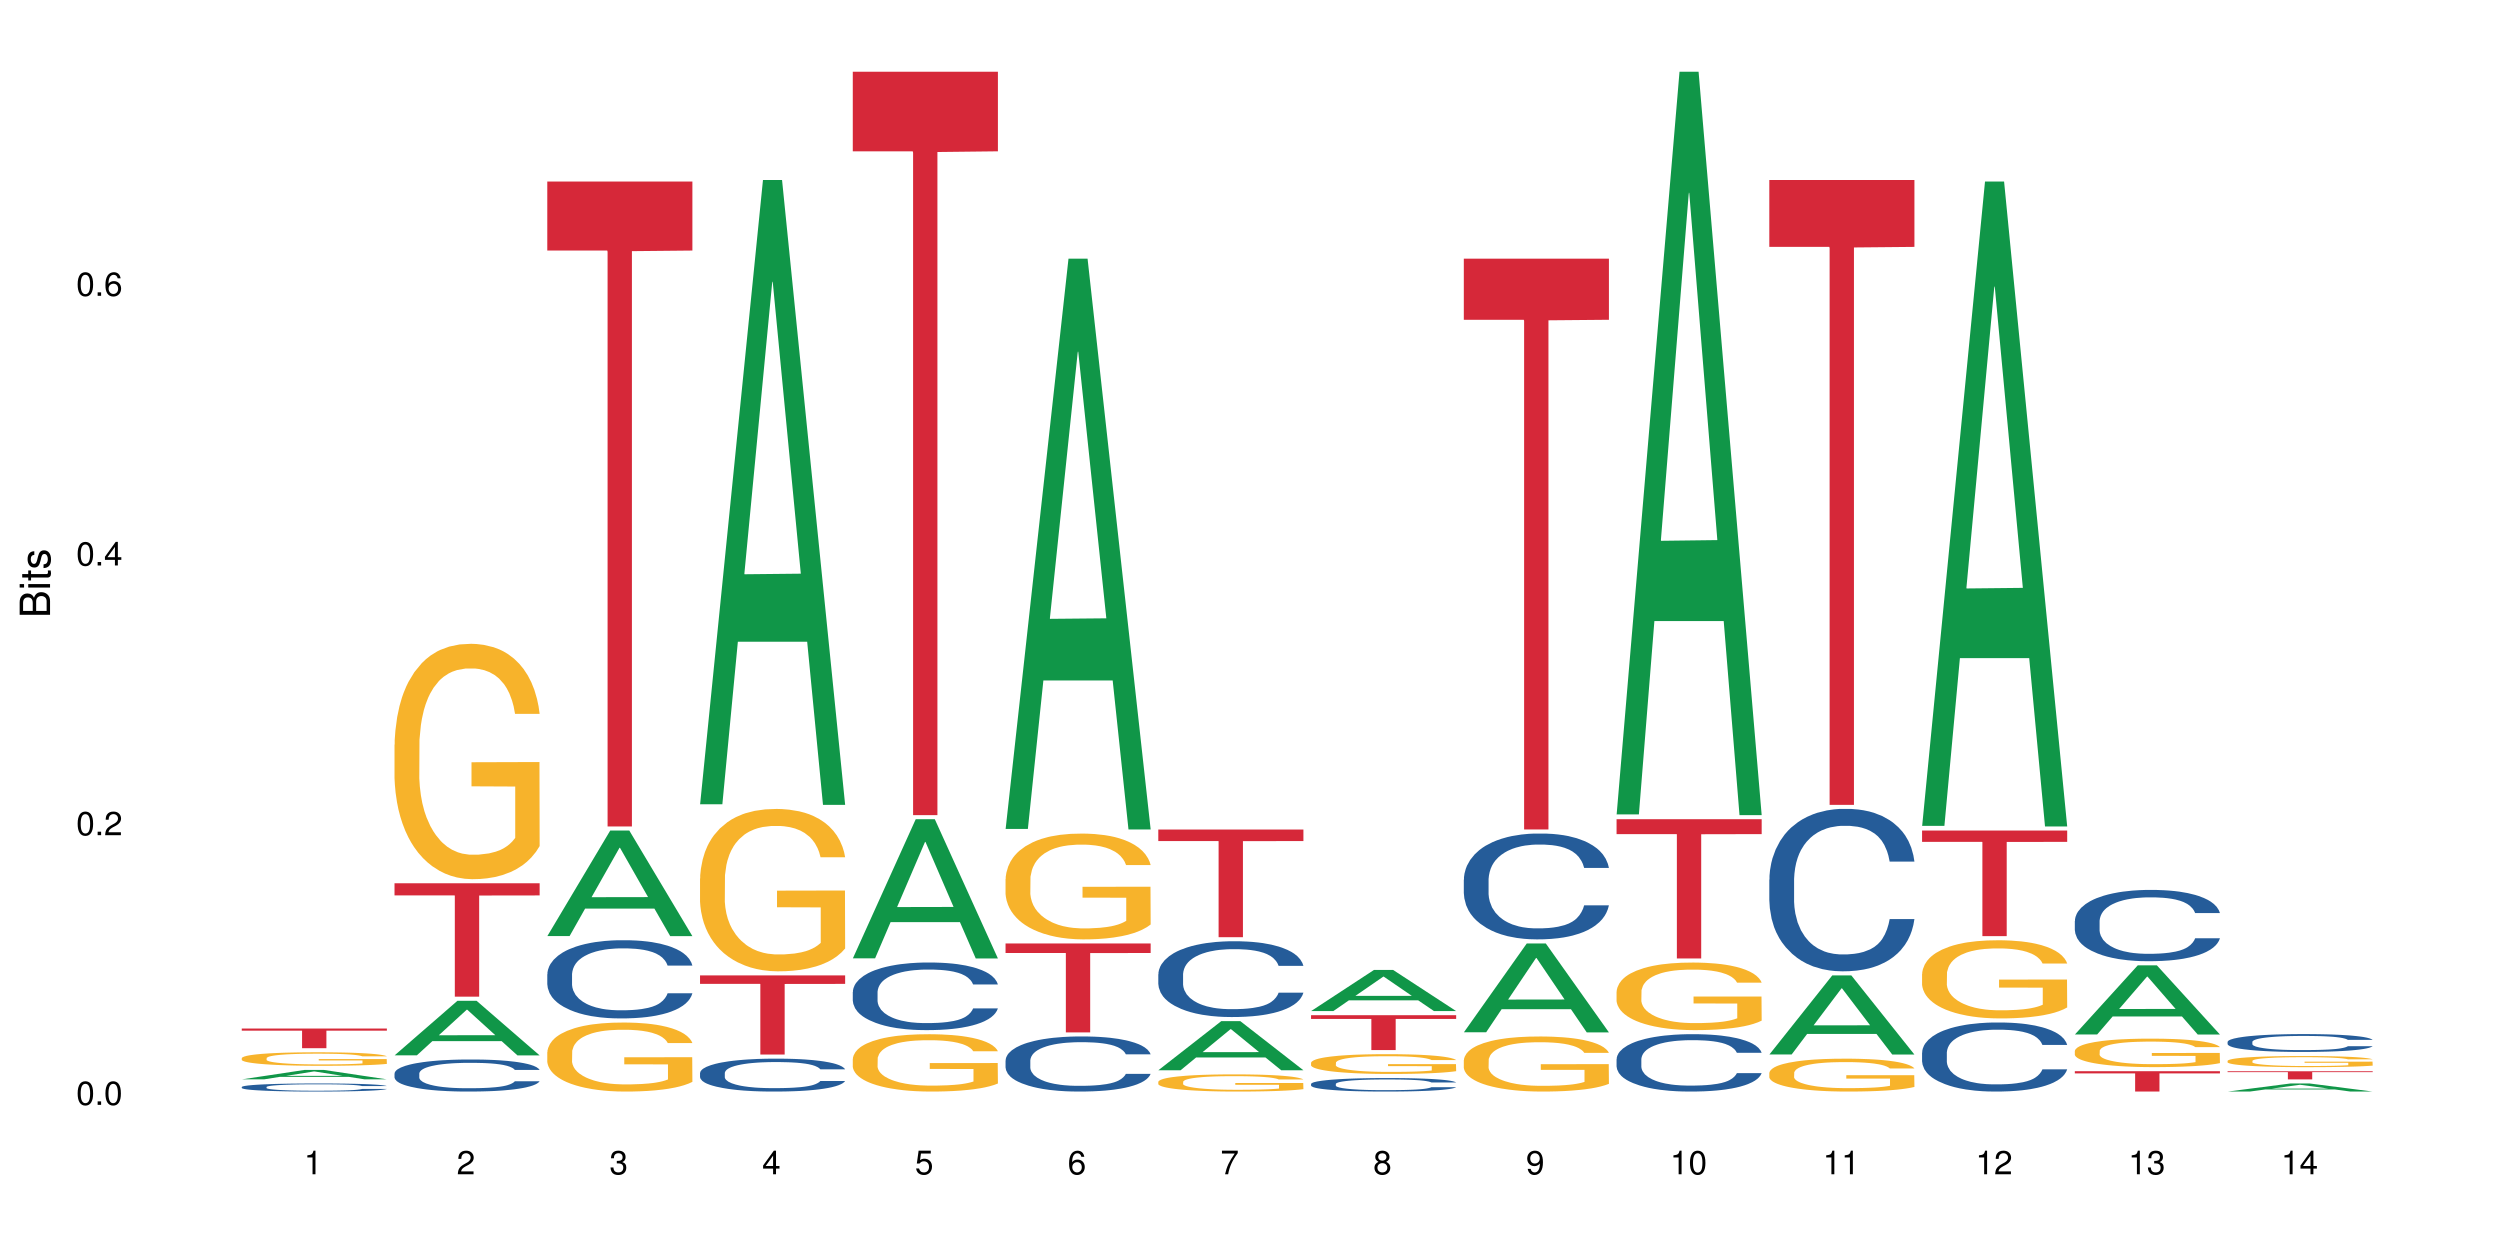 <?xml version="1.0" encoding="UTF-8"?>
<svg xmlns="http://www.w3.org/2000/svg" xmlns:xlink="http://www.w3.org/1999/xlink" width="720pt" height="360pt" viewBox="0 0 720 360" version="1.1">
<defs>
<g>
<symbol overflow="visible" id="glyph0-0">
<path style="stroke:none;" d=""/>
</symbol>
<symbol overflow="visible" id="glyph0-1">
<path style="stroke:none;" d="M 2.641 -6.797 C 2 -6.797 1.422 -6.531 1.078 -6.047 C 0.641 -5.453 0.406 -4.547 0.406 -3.297 C 0.406 -1 1.188 0.219 2.641 0.219 C 4.078 0.219 4.859 -1 4.859 -3.234 C 4.859 -4.562 4.656 -5.438 4.203 -6.047 C 3.844 -6.531 3.281 -6.797 2.641 -6.797 Z M 2.641 -6.047 C 3.547 -6.047 4 -5.125 4 -3.312 C 4 -1.375 3.562 -0.484 2.625 -0.484 C 1.734 -0.484 1.281 -1.422 1.281 -3.281 C 1.281 -5.141 1.734 -6.047 2.641 -6.047 Z M 2.641 -6.047 "/>
</symbol>
<symbol overflow="visible" id="glyph0-2">
<path style="stroke:none;" d="M 1.828 -1 L 0.828 -1 L 0.828 0 L 1.828 0 Z M 1.828 -1 "/>
</symbol>
<symbol overflow="visible" id="glyph0-3">
<path style="stroke:none;" d="M 4.859 -0.828 L 1.281 -0.828 C 1.359 -1.391 1.672 -1.75 2.5 -2.234 L 3.469 -2.75 C 4.406 -3.266 4.906 -3.969 4.906 -4.812 C 4.906 -5.375 4.672 -5.906 4.266 -6.266 C 3.859 -6.625 3.375 -6.797 2.719 -6.797 C 1.859 -6.797 1.219 -6.5 0.844 -5.922 C 0.609 -5.562 0.5 -5.125 0.484 -4.438 L 1.328 -4.438 C 1.359 -4.906 1.406 -5.188 1.531 -5.406 C 1.75 -5.812 2.188 -6.062 2.703 -6.062 C 3.469 -6.062 4.031 -5.516 4.031 -4.781 C 4.031 -4.25 3.719 -3.797 3.125 -3.438 L 2.234 -2.938 C 0.812 -2.141 0.406 -1.5 0.328 0 L 4.859 0 Z M 4.859 -0.828 "/>
</symbol>
<symbol overflow="visible" id="glyph0-4">
<path style="stroke:none;" d="M 3.141 -1.625 L 3.141 0 L 3.984 0 L 3.984 -1.625 L 4.984 -1.625 L 4.984 -2.391 L 3.984 -2.391 L 3.984 -6.797 L 3.359 -6.797 L 0.266 -2.516 L 0.266 -1.625 Z M 3.141 -2.391 L 1 -2.391 L 3.141 -5.359 Z M 3.141 -2.391 "/>
</symbol>
<symbol overflow="visible" id="glyph0-5">
<path style="stroke:none;" d="M 4.781 -5.031 C 4.609 -6.141 3.891 -6.797 2.844 -6.797 C 2.094 -6.797 1.422 -6.438 1.031 -5.828 C 0.609 -5.172 0.406 -4.344 0.406 -3.094 C 0.406 -1.953 0.578 -1.234 0.984 -0.625 C 1.359 -0.078 1.953 0.219 2.703 0.219 C 3.984 0.219 4.922 -0.734 4.922 -2.078 C 4.922 -3.344 4.062 -4.234 2.844 -4.234 C 2.172 -4.234 1.641 -3.969 1.281 -3.469 C 1.281 -5.125 1.828 -6.047 2.797 -6.047 C 3.391 -6.047 3.797 -5.672 3.938 -5.031 Z M 2.734 -3.484 C 3.547 -3.484 4.062 -2.922 4.062 -2 C 4.062 -1.156 3.484 -0.531 2.703 -0.531 C 1.922 -0.531 1.328 -1.188 1.328 -2.047 C 1.328 -2.891 1.906 -3.484 2.734 -3.484 Z M 2.734 -3.484 "/>
</symbol>
<symbol overflow="visible" id="glyph0-6">
<path style="stroke:none;" d="M 2.484 -4.844 L 2.484 0 L 3.328 0 L 3.328 -6.797 L 2.766 -6.797 C 2.469 -5.75 2.281 -5.609 0.984 -5.453 L 0.984 -4.844 Z M 2.484 -4.844 "/>
</symbol>
<symbol overflow="visible" id="glyph0-7">
<path style="stroke:none;" d="M 2.125 -3.125 L 2.578 -3.125 C 3.516 -3.125 3.984 -2.703 3.984 -1.891 C 3.984 -1.031 3.469 -0.531 2.578 -0.531 C 1.656 -0.531 1.203 -0.984 1.156 -1.969 L 0.312 -1.969 C 0.344 -1.422 0.438 -1.078 0.609 -0.766 C 0.953 -0.109 1.625 0.219 2.547 0.219 C 3.953 0.219 4.859 -0.609 4.859 -1.906 C 4.859 -2.766 4.516 -3.25 3.703 -3.516 C 4.344 -3.766 4.656 -4.25 4.656 -4.938 C 4.656 -6.109 3.875 -6.797 2.578 -6.797 C 1.203 -6.797 0.484 -6.047 0.453 -4.609 L 1.297 -4.609 C 1.312 -5.016 1.344 -5.25 1.453 -5.453 C 1.641 -5.828 2.062 -6.062 2.594 -6.062 C 3.344 -6.062 3.797 -5.625 3.797 -4.906 C 3.797 -4.422 3.609 -4.141 3.25 -3.984 C 3.016 -3.891 2.719 -3.844 2.125 -3.844 Z M 2.125 -3.125 "/>
</symbol>
<symbol overflow="visible" id="glyph0-8">
<path style="stroke:none;" d="M 4.562 -6.797 L 1.062 -6.797 L 0.547 -3.094 L 1.328 -3.094 C 1.719 -3.562 2.047 -3.734 2.578 -3.734 C 3.484 -3.734 4.062 -3.109 4.062 -2.094 C 4.062 -1.125 3.484 -0.531 2.578 -0.531 C 1.828 -0.531 1.375 -0.906 1.188 -1.672 L 0.328 -1.672 C 0.453 -1.109 0.547 -0.844 0.75 -0.594 C 1.125 -0.078 1.828 0.219 2.594 0.219 C 3.969 0.219 4.922 -0.781 4.922 -2.219 C 4.922 -3.562 4.031 -4.484 2.719 -4.484 C 2.25 -4.484 1.859 -4.359 1.469 -4.062 L 1.734 -5.969 L 4.562 -5.969 Z M 4.562 -6.797 "/>
</symbol>
<symbol overflow="visible" id="glyph0-9">
<path style="stroke:none;" d="M 4.984 -6.797 L 0.438 -6.797 L 0.438 -5.969 L 4.109 -5.969 C 2.5 -3.656 1.828 -2.234 1.328 0 L 2.219 0 C 2.594 -2.172 3.453 -4.047 4.984 -6.094 Z M 4.984 -6.797 "/>
</symbol>
<symbol overflow="visible" id="glyph0-10">
<path style="stroke:none;" d="M 3.75 -3.578 C 4.453 -4 4.688 -4.344 4.688 -4.984 C 4.688 -6.047 3.844 -6.797 2.641 -6.797 C 1.438 -6.797 0.594 -6.047 0.594 -4.984 C 0.594 -4.359 0.828 -4.016 1.516 -3.578 C 0.734 -3.203 0.359 -2.641 0.359 -1.891 C 0.359 -0.641 1.297 0.219 2.641 0.219 C 3.984 0.219 4.922 -0.641 4.922 -1.875 C 4.922 -2.641 4.531 -3.203 3.75 -3.578 Z M 2.641 -6.047 C 3.359 -6.047 3.812 -5.625 3.812 -4.969 C 3.812 -4.344 3.344 -3.922 2.641 -3.922 C 1.922 -3.922 1.453 -4.344 1.453 -4.984 C 1.453 -5.625 1.922 -6.047 2.641 -6.047 Z M 2.641 -3.203 C 3.484 -3.203 4.062 -2.672 4.062 -1.875 C 4.062 -1.062 3.484 -0.531 2.625 -0.531 C 1.797 -0.531 1.219 -1.078 1.219 -1.875 C 1.219 -2.672 1.797 -3.203 2.641 -3.203 Z M 2.641 -3.203 "/>
</symbol>
<symbol overflow="visible" id="glyph0-11">
<path style="stroke:none;" d="M 0.516 -1.547 C 0.672 -0.438 1.406 0.219 2.438 0.219 C 3.188 0.219 3.859 -0.141 4.266 -0.75 C 4.688 -1.406 4.891 -2.25 4.891 -3.484 C 4.891 -4.625 4.703 -5.359 4.312 -5.953 C 3.938 -6.5 3.344 -6.797 2.594 -6.797 C 1.297 -6.797 0.359 -5.844 0.359 -4.516 C 0.359 -3.25 1.234 -2.344 2.453 -2.344 C 3.094 -2.344 3.562 -2.578 4.016 -3.109 C 4 -1.453 3.469 -0.531 2.5 -0.531 C 1.906 -0.531 1.484 -0.906 1.359 -1.547 Z M 2.578 -6.062 C 3.375 -6.062 3.969 -5.406 3.969 -4.531 C 3.969 -3.688 3.375 -3.094 2.547 -3.094 C 1.734 -3.094 1.234 -3.672 1.234 -4.578 C 1.234 -5.438 1.797 -6.062 2.578 -6.062 Z M 2.578 -6.062 "/>
</symbol>
<symbol overflow="visible" id="glyph1-0">
<path style="stroke:none;" d=""/>
</symbol>
<symbol overflow="visible" id="glyph1-1">
<path style="stroke:none;" d="M 0 -0.953 L 0 -4.891 C 0 -5.719 -0.234 -6.344 -0.734 -6.797 C -1.188 -7.234 -1.812 -7.469 -2.5 -7.469 C -3.547 -7.469 -4.188 -7 -4.625 -5.875 C -4.984 -6.672 -5.641 -7.094 -6.531 -7.094 C -7.156 -7.094 -7.734 -6.859 -8.141 -6.391 C -8.562 -5.938 -8.75 -5.344 -8.75 -4.5 L -8.75 -0.953 Z M -4.984 -2.062 L -7.766 -2.062 L -7.766 -4.219 C -7.766 -4.844 -7.688 -5.203 -7.453 -5.5 C -7.219 -5.812 -6.859 -5.969 -6.375 -5.969 C -5.906 -5.969 -5.531 -5.812 -5.297 -5.5 C -5.062 -5.203 -4.984 -4.844 -4.984 -4.219 Z M -0.984 -2.062 L -4 -2.062 L -4 -4.781 C -4 -5.328 -3.859 -5.688 -3.578 -5.953 C -3.297 -6.219 -2.922 -6.359 -2.484 -6.359 C -2.062 -6.359 -1.688 -6.219 -1.406 -5.953 C -1.109 -5.688 -0.984 -5.328 -0.984 -4.781 Z M -0.984 -2.062 "/>
</symbol>
<symbol overflow="visible" id="glyph1-2">
<path style="stroke:none;" d="M -6.281 -1.797 L -6.281 -0.797 L 0 -0.797 L 0 -1.797 Z M -8.75 -1.797 L -8.75 -0.797 L -7.484 -0.797 L -7.484 -1.797 Z M -8.75 -1.797 "/>
</symbol>
<symbol overflow="visible" id="glyph1-3">
<path style="stroke:none;" d="M -6.281 -3.047 L -6.281 -2.016 L -8.016 -2.016 L -8.016 -1.016 L -6.281 -1.016 L -6.281 -0.172 L -5.469 -0.172 L -5.469 -1.016 L -0.719 -1.016 C -0.078 -1.016 0.281 -1.453 0.281 -2.234 C 0.281 -2.469 0.25 -2.719 0.188 -3.047 L -0.641 -3.047 C -0.609 -2.922 -0.594 -2.766 -0.594 -2.562 C -0.594 -2.141 -0.719 -2.016 -1.156 -2.016 L -5.469 -2.016 L -5.469 -3.047 Z M -6.281 -3.047 "/>
</symbol>
<symbol overflow="visible" id="glyph1-4">
<path style="stroke:none;" d="M -4.531 -5.25 C -5.766 -5.25 -6.469 -4.422 -6.469 -2.969 C -6.469 -1.516 -5.719 -0.562 -4.547 -0.562 C -3.562 -0.562 -3.094 -1.062 -2.734 -2.562 L -2.516 -3.484 C -2.344 -4.188 -2.094 -4.469 -1.625 -4.469 C -1.047 -4.469 -0.641 -3.875 -0.641 -3 C -0.641 -2.453 -0.797 -2 -1.062 -1.75 C -1.25 -1.594 -1.422 -1.531 -1.875 -1.469 L -1.875 -0.406 C -0.422 -0.453 0.281 -1.266 0.281 -2.922 C 0.281 -4.5 -0.5 -5.516 -1.719 -5.516 C -2.656 -5.516 -3.172 -4.984 -3.469 -3.734 L -3.703 -2.766 C -3.891 -1.953 -4.156 -1.609 -4.594 -1.609 C -5.172 -1.609 -5.547 -2.125 -5.547 -2.938 C -5.547 -3.75 -5.203 -4.172 -4.531 -4.203 Z M -4.531 -5.25 "/>
</symbol>
</g>
</defs>
<g id="surface58242">
<rect x="0" y="0" width="720" height="360" style="fill:rgb(100%,100%,100%);fill-opacity:1;stroke:none;"/>
<path style=" stroke:none;fill-rule:nonzero;fill:rgb(6.275%,58.824%,28.235%);fill-opacity:1;" d="M 69.629 310.855 L 69.676 310.852 L 87.758 308.133 L 93.25 308.133 L 111.422 310.855 L 105.039 310.855 L 100.484 310.145 L 80.523 310.145 L 76.059 310.855 L 69.629 310.855 L 82.445 309.852 L 98.652 309.848 L 90.57 308.578 L 90.48 308.574 L 90.391 308.582 L 82.398 309.848 L 82.445 309.852 Z M 69.629 310.855 "/>
<path style=" stroke:none;fill-rule:nonzero;fill:rgb(14.51%,36.078%,60%);fill-opacity:1;" d="M 69.629 313.051 L 69.68 313.051 L 69.68 313 L 69.832 312.918 L 70.191 312.816 L 70.547 312.746 L 71.465 312.617 L 72.738 312.496 L 74.062 312.402 L 75.031 312.348 L 75.898 312.305 L 77.887 312.227 L 79.16 312.184 L 80.535 312.148 L 82.219 312.113 L 83.441 312.09 L 86.195 312.059 L 88.234 312.043 L 89.812 312.035 L 93.227 312.035 L 95.266 312.043 L 96.746 312.055 L 98.375 312.074 L 99.75 312.09 L 102.148 312.137 L 104.289 312.199 L 105.258 312.23 L 106.785 312.297 L 107.957 312.363 L 108.773 312.418 L 109.691 312.496 L 110.504 312.594 L 111.117 312.703 L 111.422 312.793 L 104.289 312.793 L 103.93 312.707 L 103.523 312.641 L 102.758 312.555 L 101.992 312.492 L 100.922 312.43 L 99.957 312.391 L 98.629 312.352 L 97.457 312.324 L 96.234 312.305 L 95.062 312.293 L 92.82 312.281 L 90.219 312.281 L 89.254 312.285 L 87.266 312.301 L 86.195 312.316 L 84.664 312.344 L 83.594 312.375 L 82.32 312.414 L 81.453 312.453 L 80.383 312.508 L 79.617 312.559 L 78.754 312.629 L 78.242 312.68 L 77.785 312.742 L 77.375 312.812 L 77.07 312.887 L 76.867 312.965 L 76.766 313.043 L 76.766 313.371 L 76.867 313.449 L 77.121 313.539 L 77.785 313.668 L 78.754 313.781 L 79.875 313.871 L 80.945 313.934 L 81.555 313.965 L 82.371 314 L 83.645 314.043 L 85.48 314.086 L 86.551 314.102 L 88.184 314.117 L 89.863 314.129 L 92.105 314.129 L 94.094 314.117 L 95.418 314.109 L 96.797 314.09 L 98.68 314.055 L 99.852 314.02 L 100.871 313.98 L 101.637 313.941 L 102.148 313.906 L 102.91 313.84 L 103.523 313.766 L 103.98 313.691 L 104.289 313.621 L 111.422 313.621 L 111.117 313.703 L 110.66 313.789 L 110.199 313.852 L 109.484 313.926 L 108.672 313.992 L 107.5 314.066 L 106.531 314.113 L 105.258 314.168 L 104.082 314.207 L 102.809 314.246 L 100.922 314.289 L 99.699 314.309 L 98.375 314.328 L 96.797 314.344 L 94.809 314.359 L 92.668 314.367 L 90.68 314.371 L 88.539 314.367 L 86.957 314.359 L 84.867 314.34 L 82.27 314.301 L 80.383 314.258 L 78.906 314.219 L 77.633 314.176 L 76.203 314.117 L 74.371 314.023 L 73.25 313.953 L 72.484 313.895 L 71.617 313.809 L 71.004 313.734 L 70.293 313.613 L 69.781 313.465 L 69.629 313.348 Z M 69.629 313.051 "/>
<path style=" stroke:none;fill-rule:nonzero;fill:rgb(96.863%,70.196%,16.863%);fill-opacity:1;" d="M 69.629 304.723 L 69.68 304.723 L 69.68 304.648 L 69.883 304.488 L 70.395 304.27 L 71.055 304.086 L 71.77 303.945 L 72.23 303.871 L 72.992 303.766 L 73.656 303.684 L 75.336 303.523 L 77.477 303.375 L 78.652 303.312 L 79.977 303.25 L 81.863 303.184 L 82.727 303.16 L 85.379 303.102 L 88.387 303.066 L 91.699 303.055 L 93.227 303.059 L 95.316 303.074 L 98.172 303.113 L 99.801 303.148 L 101.078 303.184 L 102.402 303.23 L 104.031 303.301 L 105.562 303.387 L 106.785 303.473 L 108.008 303.578 L 109.027 303.691 L 109.895 303.816 L 110.66 303.965 L 111.117 304.09 L 111.422 304.215 L 104.34 304.215 L 103.93 304.09 L 103.473 303.996 L 102.707 303.879 L 101.941 303.793 L 101.18 303.723 L 99.75 303.633 L 98.527 303.574 L 97 303.523 L 95.52 303.492 L 93.84 303.473 L 92.82 303.465 L 90.117 303.465 L 87.672 303.488 L 86.246 303.52 L 85.227 303.547 L 83.797 303.602 L 82.934 303.645 L 82.422 303.672 L 80.895 303.781 L 79.875 303.883 L 79.312 303.949 L 78.602 304.055 L 78.09 304.152 L 77.531 304.293 L 77.223 304.402 L 76.816 304.645 L 76.766 305.281 L 76.918 305.418 L 77.223 305.562 L 77.633 305.691 L 78.242 305.828 L 78.855 305.93 L 79.926 306.07 L 80.844 306.16 L 81.555 306.223 L 82.934 306.32 L 83.492 306.352 L 84.816 306.414 L 86.195 306.465 L 87.875 306.508 L 89.148 306.527 L 91.188 306.547 L 93.789 306.547 L 96.848 306.523 L 98.781 306.496 L 100.109 306.469 L 100.977 306.441 L 102.047 306.402 L 102.809 306.367 L 103.523 306.328 L 104.391 306.27 L 104.391 305.418 L 91.801 305.414 L 91.801 305.016 L 111.371 305.012 L 111.422 306.402 L 110.352 306.5 L 109.027 306.594 L 107.754 306.664 L 106.43 306.723 L 104.543 306.793 L 103.012 306.836 L 100.668 306.883 L 98.527 306.918 L 96.285 306.938 L 94.297 306.949 L 91.953 306.953 L 89.863 306.945 L 87.621 306.922 L 85.836 306.895 L 84.207 306.859 L 82.574 306.812 L 80.535 306.738 L 79.211 306.68 L 77.836 306.602 L 76.461 306.516 L 75.234 306.418 L 74.422 306.344 L 73.605 306.258 L 72.738 306.152 L 71.922 306.031 L 71.312 305.922 L 70.75 305.797 L 70.344 305.68 L 69.934 305.52 L 69.73 305.391 L 69.629 305.281 Z M 69.629 304.723 "/>
<path style=" stroke:none;fill-rule:nonzero;fill:rgb(83.922%,15.686%,22.353%);fill-opacity:1;" d="M 69.629 296.223 L 111.422 296.223 L 111.422 296.828 L 94.004 296.832 L 94.004 301.875 L 86.996 301.875 L 86.996 296.84 L 86.895 296.828 L 69.629 296.828 Z M 69.629 296.223 "/>
<path style=" stroke:none;fill-rule:nonzero;fill:rgb(6.275%,58.824%,28.235%);fill-opacity:1;" d="M 113.621 303.945 L 113.668 303.93 L 131.75 288.223 L 137.242 288.223 L 155.418 303.961 L 149.031 303.961 L 144.477 299.852 L 124.52 299.852 L 120.051 303.945 L 113.621 303.945 L 126.438 298.152 L 142.645 298.137 L 134.562 290.793 L 134.477 290.777 L 134.387 290.824 L 126.395 298.137 L 126.438 298.152 Z M 113.621 303.945 "/>
<path style=" stroke:none;fill-rule:nonzero;fill:rgb(14.51%,36.078%,60%);fill-opacity:1;" d="M 113.621 309.156 L 113.672 309.148 L 113.672 308.945 L 113.828 308.625 L 114.184 308.219 L 114.539 307.941 L 115.457 307.441 L 116.73 306.961 L 118.059 306.59 L 119.023 306.371 L 119.891 306.203 L 121.879 305.891 L 123.152 305.73 L 124.531 305.586 L 126.211 305.441 L 127.434 305.359 L 130.188 305.223 L 132.227 305.164 L 133.805 305.141 L 137.223 305.141 L 139.258 305.172 L 140.738 305.215 L 142.367 305.281 L 143.746 305.359 L 146.141 305.543 L 148.281 305.781 L 149.25 305.914 L 150.777 306.176 L 151.949 306.43 L 152.766 306.648 L 153.684 306.961 L 154.5 307.34 L 155.109 307.773 L 155.418 308.137 L 148.281 308.137 L 147.926 307.797 L 147.516 307.535 L 146.75 307.191 L 145.988 306.945 L 144.918 306.699 L 143.949 306.539 L 142.625 306.379 L 141.453 306.277 L 140.227 306.203 L 139.055 306.152 L 136.812 306.102 L 134.215 306.102 L 133.246 306.117 L 131.258 306.188 L 130.188 306.246 L 128.66 306.363 L 127.59 306.473 L 126.312 306.641 L 125.449 306.785 L 124.379 307.004 L 123.613 307.199 L 122.746 307.477 L 122.234 307.688 L 121.777 307.926 L 121.371 308.203 L 121.062 308.496 L 120.859 308.809 L 120.758 309.113 L 120.758 310.422 L 120.859 310.727 L 121.113 311.078 L 121.777 311.594 L 122.746 312.043 L 123.867 312.395 L 124.938 312.648 L 125.551 312.766 L 126.363 312.902 L 127.641 313.07 L 129.473 313.238 L 130.543 313.309 L 132.176 313.375 L 133.855 313.41 L 136.098 313.41 L 138.086 313.375 L 139.414 313.332 L 140.789 313.266 L 142.676 313.121 L 143.848 312.988 L 144.867 312.828 L 145.629 312.668 L 146.141 312.531 L 146.906 312.27 L 147.516 311.984 L 147.977 311.688 L 148.281 311.402 L 155.418 311.402 L 155.109 311.738 L 154.652 312.066 L 154.191 312.312 L 153.48 312.605 L 152.664 312.867 L 151.492 313.164 L 150.523 313.359 L 149.25 313.57 L 148.078 313.73 L 146.805 313.871 L 144.918 314.043 L 143.695 314.125 L 142.367 314.203 L 140.789 314.27 L 138.801 314.328 L 136.66 314.363 L 134.672 314.371 L 132.531 314.355 L 130.953 314.32 L 128.863 314.242 L 126.262 314.094 L 124.379 313.934 L 122.898 313.773 L 121.625 313.602 L 120.199 313.375 L 118.363 313.004 L 117.242 312.715 L 116.477 312.48 L 115.609 312.152 L 115 311.855 L 114.285 311.383 L 113.777 310.785 L 113.621 310.32 Z M 113.621 309.156 "/>
<path style=" stroke:none;fill-rule:nonzero;fill:rgb(96.863%,70.196%,16.863%);fill-opacity:1;" d="M 113.621 214.449 L 113.672 214.387 L 113.672 213.148 L 113.879 210.363 L 114.387 206.523 L 115.051 203.367 L 115.762 200.891 L 116.223 199.59 L 116.988 197.734 L 117.648 196.371 L 119.332 193.586 L 121.473 190.984 L 122.645 189.871 L 123.969 188.816 L 125.855 187.641 L 126.723 187.207 L 129.371 186.219 L 132.379 185.598 L 135.691 185.414 L 137.223 185.477 L 139.312 185.723 L 142.164 186.402 L 143.797 187.023 L 145.07 187.641 L 146.395 188.445 L 148.027 189.684 L 149.555 191.172 L 150.777 192.656 L 152 194.516 L 153.02 196.496 L 153.887 198.664 L 154.652 201.262 L 155.109 203.43 L 155.418 205.598 L 148.332 205.598 L 147.926 203.43 L 147.465 201.758 L 146.699 199.715 L 145.938 198.23 L 145.172 197.051 L 143.746 195.441 L 142.523 194.453 L 140.992 193.586 L 139.516 193.027 L 137.832 192.656 L 136.812 192.531 L 134.113 192.531 L 131.664 192.965 L 130.238 193.461 L 129.219 193.957 L 127.793 194.887 L 126.926 195.629 L 126.414 196.125 L 124.887 198.043 L 123.867 199.777 L 123.305 200.953 L 122.594 202.809 L 122.082 204.48 L 121.523 206.957 L 121.219 208.816 L 120.809 213.027 L 120.758 224.168 L 120.91 226.523 L 121.219 229.062 L 121.625 231.289 L 122.234 233.641 L 122.848 235.438 L 123.918 237.852 L 124.836 239.461 L 125.551 240.516 L 126.926 242.188 L 127.484 242.742 L 128.812 243.859 L 130.188 244.723 L 131.871 245.469 L 133.145 245.84 L 135.184 246.148 L 137.781 246.148 L 140.84 245.777 L 142.777 245.281 L 144.102 244.785 L 144.969 244.352 L 146.039 243.672 L 146.805 243.055 L 147.516 242.371 L 148.383 241.32 L 148.383 226.523 L 135.793 226.461 L 135.793 219.527 L 155.367 219.465 L 155.418 243.672 L 154.348 245.344 L 153.02 246.953 L 151.746 248.191 L 150.422 249.242 L 148.535 250.422 L 147.008 251.164 L 144.664 252.031 L 142.523 252.586 L 140.277 252.957 L 138.293 253.145 L 135.945 253.207 L 133.855 253.082 L 131.613 252.711 L 129.832 252.215 L 128.199 251.598 L 126.57 250.793 L 124.531 249.492 L 123.203 248.438 L 121.828 247.141 L 120.453 245.59 L 119.23 243.918 L 118.414 242.621 L 117.598 241.133 L 116.73 239.277 L 115.918 237.172 L 115.305 235.25 L 114.742 233.086 L 114.336 231.043 L 113.93 228.258 L 113.727 226.027 L 113.621 224.109 Z M 113.621 214.449 "/>
<path style=" stroke:none;fill-rule:nonzero;fill:rgb(83.922%,15.686%,22.353%);fill-opacity:1;" d="M 113.621 254.387 L 155.418 254.387 L 155.418 257.883 L 138 257.91 L 138 287.043 L 130.988 287.043 L 130.988 257.941 L 130.887 257.883 L 113.621 257.883 Z M 113.621 254.387 "/>
<path style=" stroke:none;fill-rule:nonzero;fill:rgb(6.275%,58.824%,28.235%);fill-opacity:1;" d="M 157.617 269.586 L 157.66 269.559 L 175.746 239.199 L 181.238 239.199 L 199.41 269.613 L 193.023 269.613 L 188.469 261.676 L 168.512 261.676 L 164.047 269.586 L 157.617 269.586 L 170.43 258.391 L 186.641 258.363 L 178.559 244.168 L 178.469 244.141 L 178.379 244.227 L 170.387 258.363 L 170.43 258.391 Z M 157.617 269.586 "/>
<path style=" stroke:none;fill-rule:nonzero;fill:rgb(14.51%,36.078%,60%);fill-opacity:1;" d="M 157.617 280.59 L 157.668 280.57 L 157.668 280.074 L 157.82 279.293 L 158.176 278.305 L 158.535 277.625 L 159.449 276.41 L 160.727 275.238 L 162.051 274.332 L 163.02 273.797 L 163.887 273.387 L 165.871 272.625 L 167.148 272.234 L 168.523 271.883 L 170.207 271.535 L 171.43 271.328 L 174.18 271 L 176.219 270.855 L 177.801 270.793 L 181.215 270.793 L 183.254 270.875 L 184.73 270.98 L 186.363 271.145 L 187.738 271.328 L 190.133 271.781 L 192.273 272.359 L 193.242 272.688 L 194.773 273.324 L 195.945 273.941 L 196.758 274.477 L 197.676 275.238 L 198.492 276.164 L 199.105 277.215 L 199.41 278.102 L 192.273 278.102 L 191.918 277.277 L 191.512 276.637 L 190.746 275.793 L 189.98 275.199 L 188.91 274.602 L 187.941 274.211 L 186.617 273.82 L 185.445 273.57 L 184.223 273.387 L 183.051 273.262 L 180.805 273.141 L 178.207 273.141 L 177.238 273.18 L 175.25 273.344 L 174.18 273.488 L 172.652 273.777 L 171.582 274.047 L 170.309 274.457 L 169.441 274.809 L 168.371 275.344 L 167.605 275.816 L 166.738 276.496 L 166.23 277.008 L 165.77 277.586 L 165.363 278.266 L 165.059 278.984 L 164.855 279.746 L 164.75 280.488 L 164.75 283.676 L 164.855 284.418 L 165.109 285.281 L 165.77 286.539 L 166.738 287.629 L 167.859 288.492 L 168.93 289.109 L 169.543 289.398 L 170.359 289.727 L 171.633 290.141 L 173.469 290.551 L 174.539 290.715 L 176.168 290.879 L 177.852 290.961 L 180.094 290.961 L 182.082 290.879 L 183.406 290.777 L 184.781 290.613 L 186.668 290.262 L 187.84 289.934 L 188.859 289.543 L 189.625 289.152 L 190.133 288.82 L 190.898 288.184 L 191.512 287.484 L 191.969 286.766 L 192.273 286.062 L 199.41 286.062 L 199.105 286.887 L 198.645 287.691 L 198.188 288.285 L 197.473 289.008 L 196.656 289.645 L 195.484 290.367 L 194.516 290.84 L 193.242 291.355 L 192.07 291.746 L 190.797 292.094 L 188.91 292.508 L 187.688 292.711 L 186.363 292.898 L 184.781 293.062 L 182.793 293.207 L 180.652 293.289 L 178.664 293.309 L 176.523 293.266 L 174.945 293.184 L 172.855 293 L 170.258 292.629 L 168.371 292.238 L 166.891 291.848 L 165.617 291.438 L 164.191 290.879 L 162.355 289.977 L 161.234 289.273 L 160.469 288.699 L 159.605 287.895 L 158.992 287.176 L 158.277 286.023 L 157.77 284.562 L 157.617 283.43 Z M 157.617 280.59 "/>
<path style=" stroke:none;fill-rule:nonzero;fill:rgb(96.863%,70.196%,16.863%);fill-opacity:1;" d="M 157.617 303.004 L 157.668 302.984 L 157.668 302.621 L 157.871 301.805 L 158.379 300.68 L 159.043 299.754 L 159.758 299.027 L 160.215 298.645 L 160.98 298.102 L 161.641 297.703 L 163.324 296.887 L 165.465 296.121 L 166.637 295.797 L 167.961 295.488 L 169.848 295.141 L 170.715 295.016 L 173.363 294.723 L 176.371 294.543 L 179.684 294.488 L 181.215 294.508 L 183.305 294.578 L 186.156 294.777 L 187.789 294.961 L 189.062 295.141 L 190.387 295.379 L 192.02 295.742 L 193.547 296.176 L 194.773 296.613 L 195.996 297.156 L 197.016 297.738 L 197.879 298.375 L 198.645 299.137 L 199.105 299.773 L 199.41 300.406 L 192.324 300.406 L 191.918 299.773 L 191.457 299.281 L 190.695 298.684 L 189.93 298.246 L 189.164 297.902 L 187.738 297.43 L 186.516 297.141 L 184.984 296.887 L 183.508 296.723 L 181.824 296.613 L 180.805 296.578 L 178.105 296.578 L 175.66 296.703 L 174.23 296.848 L 173.211 296.992 L 171.785 297.266 L 170.918 297.484 L 170.41 297.629 L 168.879 298.191 L 167.859 298.699 L 167.301 299.047 L 166.586 299.59 L 166.078 300.082 L 165.516 300.809 L 165.211 301.352 L 164.801 302.586 L 164.75 305.855 L 164.906 306.543 L 165.211 307.289 L 165.617 307.941 L 166.23 308.633 L 166.84 309.16 L 167.91 309.867 L 168.828 310.34 L 169.543 310.648 L 170.918 311.137 L 171.48 311.301 L 172.805 311.629 L 174.18 311.883 L 175.863 312.102 L 177.137 312.211 L 179.176 312.301 L 181.773 312.301 L 184.832 312.191 L 186.77 312.047 L 188.094 311.902 L 188.961 311.773 L 190.031 311.574 L 190.797 311.395 L 191.512 311.191 L 192.375 310.883 L 192.375 306.543 L 179.789 306.527 L 179.789 304.492 L 199.359 304.477 L 199.41 311.574 L 198.34 312.066 L 197.016 312.535 L 195.738 312.898 L 194.414 313.207 L 192.527 313.555 L 191 313.77 L 188.656 314.027 L 186.516 314.188 L 184.273 314.297 L 182.285 314.352 L 179.941 314.371 L 177.852 314.336 L 175.609 314.227 L 173.824 314.082 L 172.191 313.898 L 170.562 313.664 L 168.523 313.281 L 167.199 312.973 L 165.82 312.59 L 164.445 312.137 L 163.223 311.648 L 162.406 311.266 L 161.59 310.828 L 160.727 310.285 L 159.91 309.668 L 159.297 309.105 L 158.738 308.469 L 158.328 307.871 L 157.922 307.055 L 157.719 306.398 L 157.617 305.836 Z M 157.617 303.004 "/>
<path style=" stroke:none;fill-rule:nonzero;fill:rgb(83.922%,15.686%,22.353%);fill-opacity:1;" d="M 157.617 52.277 L 199.41 52.277 L 199.41 72.156 L 181.992 72.332 L 181.992 238.02 L 174.984 238.02 L 174.984 72.508 L 174.883 72.156 L 157.617 72.156 Z M 157.617 52.277 "/>
<path style=" stroke:none;fill-rule:nonzero;fill:rgb(6.275%,58.824%,28.235%);fill-opacity:1;" d="M 201.609 231.625 L 201.652 231.457 L 219.738 51.836 L 225.23 51.836 L 243.402 231.793 L 237.02 231.793 L 232.465 184.82 L 212.504 184.82 L 208.039 231.625 L 201.609 231.625 L 214.426 165.387 L 230.633 165.219 L 222.551 81.238 L 222.461 81.07 L 222.371 81.578 L 214.379 165.219 L 214.426 165.387 Z M 201.609 231.625 "/>
<path style=" stroke:none;fill-rule:nonzero;fill:rgb(14.51%,36.078%,60%);fill-opacity:1;" d="M 201.609 309.02 L 201.66 309.008 L 201.66 308.801 L 201.812 308.473 L 202.172 308.055 L 202.527 307.77 L 203.445 307.258 L 204.719 306.766 L 206.043 306.387 L 207.012 306.16 L 207.879 305.988 L 209.867 305.664 L 211.141 305.5 L 212.516 305.355 L 214.199 305.207 L 215.422 305.121 L 218.176 304.98 L 220.211 304.922 L 221.793 304.895 L 225.207 304.895 L 227.246 304.93 L 228.723 304.973 L 230.355 305.043 L 231.73 305.121 L 234.129 305.312 L 236.27 305.555 L 237.234 305.691 L 238.766 305.961 L 239.938 306.219 L 240.754 306.445 L 241.672 306.766 L 242.484 307.156 L 243.098 307.598 L 243.402 307.969 L 236.27 307.969 L 235.91 307.625 L 235.504 307.355 L 234.738 307 L 233.973 306.75 L 232.902 306.496 L 231.934 306.332 L 230.609 306.168 L 229.438 306.062 L 228.215 305.988 L 227.043 305.934 L 224.801 305.883 L 222.199 305.883 L 221.23 305.898 L 219.246 305.969 L 218.176 306.031 L 216.645 306.152 L 215.574 306.262 L 214.301 306.438 L 213.434 306.586 L 212.363 306.809 L 211.598 307.008 L 210.734 307.293 L 210.223 307.512 L 209.766 307.754 L 209.355 308.039 L 209.051 308.344 L 208.848 308.664 L 208.746 308.977 L 208.746 310.316 L 208.848 310.629 L 209.102 310.992 L 209.766 311.52 L 210.734 311.98 L 211.855 312.344 L 212.926 312.605 L 213.535 312.727 L 214.352 312.863 L 215.625 313.035 L 217.461 313.211 L 218.531 313.281 L 220.16 313.348 L 221.844 313.383 L 224.086 313.383 L 226.074 313.348 L 227.398 313.305 L 228.777 313.234 L 230.66 313.09 L 231.832 312.949 L 232.852 312.785 L 233.617 312.621 L 234.129 312.484 L 234.891 312.215 L 235.504 311.918 L 235.961 311.617 L 236.27 311.32 L 243.402 311.32 L 243.098 311.668 L 242.641 312.008 L 242.18 312.258 L 241.465 312.559 L 240.652 312.828 L 239.48 313.133 L 238.512 313.332 L 237.234 313.547 L 236.062 313.711 L 234.789 313.859 L 232.902 314.031 L 231.68 314.121 L 230.355 314.199 L 228.777 314.266 L 226.789 314.328 L 224.648 314.363 L 222.66 314.371 L 220.52 314.352 L 218.938 314.32 L 216.848 314.242 L 214.25 314.086 L 212.363 313.922 L 210.887 313.754 L 209.613 313.582 L 208.184 313.348 L 206.348 312.969 L 205.227 312.672 L 204.465 312.43 L 203.598 312.094 L 202.984 311.789 L 202.273 311.305 L 201.762 310.691 L 201.609 310.215 Z M 201.609 309.02 "/>
<path style=" stroke:none;fill-rule:nonzero;fill:rgb(96.863%,70.196%,16.863%);fill-opacity:1;" d="M 201.609 253.004 L 201.66 252.961 L 201.66 252.109 L 201.863 250.188 L 202.375 247.539 L 203.035 245.359 L 203.75 243.652 L 204.207 242.754 L 204.973 241.473 L 205.637 240.531 L 207.316 238.609 L 209.457 236.816 L 210.629 236.047 L 211.957 235.324 L 213.844 234.512 L 214.707 234.211 L 217.359 233.527 L 220.367 233.102 L 223.68 232.973 L 225.207 233.016 L 227.297 233.188 L 230.152 233.656 L 231.781 234.082 L 233.059 234.512 L 234.383 235.066 L 236.012 235.922 L 237.543 236.945 L 238.766 237.969 L 239.988 239.25 L 241.008 240.617 L 241.875 242.113 L 242.641 243.906 L 243.098 245.402 L 243.402 246.898 L 236.32 246.898 L 235.91 245.402 L 235.453 244.25 L 234.688 242.84 L 233.922 241.816 L 233.16 241.004 L 231.73 239.891 L 230.508 239.211 L 228.98 238.609 L 227.5 238.227 L 225.82 237.969 L 224.801 237.887 L 222.098 237.887 L 219.652 238.184 L 218.227 238.527 L 217.207 238.867 L 215.777 239.508 L 214.914 240.02 L 214.402 240.363 L 212.875 241.688 L 211.855 242.883 L 211.293 243.695 L 210.578 244.977 L 210.07 246.129 L 209.508 247.836 L 209.203 249.117 L 208.797 252.023 L 208.746 259.711 L 208.898 261.332 L 209.203 263.086 L 209.613 264.621 L 210.223 266.246 L 210.836 267.484 L 211.906 269.148 L 212.824 270.262 L 213.535 270.984 L 214.914 272.141 L 215.473 272.523 L 216.797 273.293 L 218.176 273.891 L 219.855 274.402 L 221.129 274.66 L 223.168 274.871 L 225.77 274.871 L 228.828 274.617 L 230.762 274.273 L 232.09 273.934 L 232.953 273.633 L 234.023 273.164 L 234.789 272.738 L 235.504 272.266 L 236.371 271.543 L 236.371 261.332 L 223.781 261.289 L 223.781 256.508 L 243.352 256.465 L 243.402 273.164 L 242.332 274.316 L 241.008 275.43 L 239.734 276.281 L 238.41 277.008 L 236.523 277.82 L 234.992 278.332 L 232.648 278.93 L 230.508 279.316 L 228.266 279.57 L 226.277 279.699 L 223.934 279.742 L 221.844 279.656 L 219.602 279.398 L 217.816 279.059 L 216.188 278.633 L 214.555 278.074 L 212.516 277.18 L 211.191 276.453 L 209.816 275.555 L 208.438 274.488 L 207.215 273.336 L 206.402 272.438 L 205.586 271.414 L 204.719 270.133 L 203.902 268.68 L 203.293 267.355 L 202.73 265.859 L 202.324 264.453 L 201.914 262.527 L 201.711 260.992 L 201.609 259.668 Z M 201.609 253.004 "/>
<path style=" stroke:none;fill-rule:nonzero;fill:rgb(83.922%,15.686%,22.353%);fill-opacity:1;" d="M 201.609 280.922 L 243.402 280.922 L 243.402 283.359 L 225.984 283.383 L 225.984 303.715 L 218.977 303.715 L 218.977 283.402 L 218.875 283.359 L 201.609 283.359 Z M 201.609 280.922 "/>
<path style=" stroke:none;fill-rule:nonzero;fill:rgb(6.275%,58.824%,28.235%);fill-opacity:1;" d="M 245.602 275.996 L 245.648 275.961 L 263.73 235.93 L 269.223 235.93 L 287.398 276.035 L 281.012 276.035 L 276.457 265.566 L 256.496 265.566 L 252.031 275.996 L 245.602 275.996 L 258.418 261.234 L 274.625 261.199 L 266.543 242.484 L 266.457 242.445 L 266.367 242.559 L 258.375 261.199 L 258.418 261.234 Z M 245.602 275.996 "/>
<path style=" stroke:none;fill-rule:nonzero;fill:rgb(14.51%,36.078%,60%);fill-opacity:1;" d="M 245.602 285.684 L 245.652 285.664 L 245.652 285.238 L 245.809 284.562 L 246.164 283.707 L 246.52 283.121 L 247.438 282.07 L 248.711 281.059 L 250.035 280.273 L 251.004 279.812 L 251.871 279.457 L 253.859 278.797 L 255.133 278.461 L 256.512 278.156 L 258.191 277.855 L 259.414 277.676 L 262.168 277.395 L 264.207 277.27 L 265.785 277.215 L 269.199 277.215 L 271.238 277.285 L 272.719 277.375 L 274.348 277.516 L 275.727 277.676 L 278.121 278.07 L 280.262 278.566 L 281.23 278.852 L 282.758 279.402 L 283.93 279.938 L 284.746 280.398 L 285.664 281.059 L 286.48 281.859 L 287.09 282.766 L 287.398 283.531 L 280.262 283.531 L 279.906 282.82 L 279.496 282.266 L 278.73 281.539 L 277.969 281.023 L 276.898 280.508 L 275.93 280.168 L 274.605 279.828 L 273.43 279.617 L 272.207 279.457 L 271.035 279.352 L 268.793 279.242 L 266.195 279.242 L 265.227 279.277 L 263.238 279.422 L 262.168 279.547 L 260.637 279.793 L 259.566 280.027 L 258.293 280.383 L 257.426 280.684 L 256.355 281.148 L 255.594 281.555 L 254.727 282.145 L 254.215 282.586 L 253.758 283.086 L 253.352 283.672 L 253.043 284.297 L 252.84 284.953 L 252.738 285.594 L 252.738 288.352 L 252.84 288.992 L 253.094 289.738 L 253.758 290.824 L 254.727 291.766 L 255.848 292.516 L 256.918 293.047 L 257.531 293.297 L 258.344 293.582 L 259.617 293.938 L 261.453 294.293 L 262.523 294.438 L 264.156 294.578 L 265.836 294.648 L 268.078 294.648 L 270.066 294.578 L 271.395 294.488 L 272.77 294.348 L 274.656 294.043 L 275.828 293.762 L 276.848 293.422 L 277.609 293.082 L 278.121 292.801 L 278.887 292.246 L 279.496 291.645 L 279.957 291.02 L 280.262 290.414 L 287.398 290.414 L 287.09 291.125 L 286.633 291.82 L 286.172 292.336 L 285.461 292.961 L 284.645 293.512 L 283.473 294.133 L 282.504 294.543 L 281.23 294.988 L 280.059 295.324 L 278.781 295.629 L 276.898 295.984 L 275.676 296.16 L 274.348 296.32 L 272.77 296.465 L 270.781 296.59 L 268.641 296.66 L 266.652 296.676 L 264.512 296.641 L 262.934 296.57 L 260.844 296.41 L 258.242 296.09 L 256.355 295.754 L 254.879 295.414 L 253.605 295.059 L 252.18 294.578 L 250.344 293.797 L 249.223 293.191 L 248.457 292.691 L 247.59 292 L 246.98 291.375 L 246.266 290.379 L 245.754 289.117 L 245.602 288.137 Z M 245.602 285.684 "/>
<path style=" stroke:none;fill-rule:nonzero;fill:rgb(96.863%,70.196%,16.863%);fill-opacity:1;" d="M 245.602 304.93 L 245.652 304.914 L 245.652 304.613 L 245.859 303.934 L 246.367 303 L 247.031 302.23 L 247.742 301.629 L 248.203 301.309 L 248.965 300.859 L 249.629 300.527 L 251.312 299.848 L 253.453 299.215 L 254.625 298.941 L 255.949 298.688 L 257.836 298.398 L 258.703 298.293 L 261.352 298.055 L 264.359 297.902 L 267.672 297.855 L 269.199 297.871 L 271.289 297.934 L 274.145 298.098 L 275.777 298.25 L 277.051 298.398 L 278.375 298.598 L 280.008 298.898 L 281.535 299.258 L 282.758 299.621 L 283.98 300.074 L 285 300.555 L 285.867 301.086 L 286.633 301.719 L 287.09 302.246 L 287.398 302.773 L 280.312 302.773 L 279.906 302.246 L 279.445 301.84 L 278.68 301.34 L 277.918 300.98 L 277.152 300.691 L 275.727 300.301 L 274.5 300.059 L 272.973 299.848 L 271.496 299.711 L 269.812 299.621 L 268.793 299.59 L 266.094 299.59 L 263.645 299.695 L 262.219 299.816 L 261.199 299.938 L 259.773 300.164 L 258.906 300.344 L 258.395 300.465 L 256.867 300.934 L 255.848 301.355 L 255.285 301.641 L 254.574 302.094 L 254.062 302.5 L 253.504 303.105 L 253.195 303.559 L 252.789 304.582 L 252.738 307.297 L 252.891 307.871 L 253.195 308.488 L 253.605 309.031 L 254.215 309.605 L 254.828 310.043 L 255.898 310.629 L 256.816 311.023 L 257.531 311.277 L 258.906 311.688 L 259.465 311.82 L 260.793 312.094 L 262.168 312.305 L 263.848 312.484 L 265.125 312.574 L 267.164 312.652 L 269.762 312.652 L 272.82 312.562 L 274.758 312.441 L 276.082 312.32 L 276.949 312.215 L 278.02 312.047 L 278.781 311.898 L 279.496 311.73 L 280.363 311.477 L 280.363 307.871 L 267.773 307.855 L 267.773 306.168 L 287.344 306.152 L 287.398 312.047 L 286.328 312.457 L 285 312.848 L 283.727 313.148 L 282.402 313.406 L 280.516 313.691 L 278.988 313.871 L 276.641 314.086 L 274.5 314.219 L 272.258 314.309 L 270.27 314.355 L 267.926 314.371 L 265.836 314.34 L 263.594 314.25 L 261.812 314.129 L 260.18 313.98 L 258.547 313.781 L 256.512 313.465 L 255.184 313.211 L 253.809 312.895 L 252.434 312.516 L 251.211 312.109 L 250.395 311.793 L 249.578 311.43 L 248.711 310.977 L 247.895 310.465 L 247.285 309.996 L 246.723 309.469 L 246.316 308.973 L 245.91 308.293 L 245.703 307.75 L 245.602 307.281 Z M 245.602 304.93 "/>
<path style=" stroke:none;fill-rule:nonzero;fill:rgb(83.922%,15.686%,22.353%);fill-opacity:1;" d="M 245.602 20.664 L 287.398 20.664 L 287.398 43.578 L 269.977 43.781 L 269.977 234.75 L 262.969 234.75 L 262.969 43.98 L 262.867 43.578 L 245.602 43.578 Z M 245.602 20.664 "/>
<path style=" stroke:none;fill-rule:nonzero;fill:rgb(6.275%,58.824%,28.235%);fill-opacity:1;" d="M 289.598 238.734 L 289.641 238.582 L 307.727 74.496 L 313.219 74.496 L 331.391 238.891 L 325.004 238.891 L 320.449 195.977 L 300.492 195.977 L 296.027 238.734 L 289.598 238.734 L 302.41 178.227 L 318.621 178.074 L 310.539 101.355 L 310.449 101.203 L 310.359 101.664 L 302.367 178.074 L 302.41 178.227 Z M 289.598 238.734 "/>
<path style=" stroke:none;fill-rule:nonzero;fill:rgb(14.51%,36.078%,60%);fill-opacity:1;" d="M 289.598 305.41 L 289.648 305.395 L 289.648 305.047 L 289.801 304.496 L 290.156 303.801 L 290.516 303.32 L 291.43 302.465 L 292.707 301.637 L 294.031 301 L 295 300.625 L 295.867 300.332 L 297.852 299.797 L 299.129 299.52 L 300.504 299.273 L 302.184 299.027 L 303.41 298.883 L 306.16 298.652 L 308.199 298.551 L 309.781 298.508 L 313.195 298.508 L 315.234 298.562 L 316.711 298.637 L 318.344 298.754 L 319.719 298.883 L 322.113 299.203 L 324.254 299.609 L 325.223 299.84 L 326.75 300.289 L 327.926 300.727 L 328.738 301.102 L 329.656 301.637 L 330.473 302.289 L 331.086 303.031 L 331.391 303.652 L 324.254 303.652 L 323.898 303.074 L 323.488 302.625 L 322.727 302.031 L 321.961 301.609 L 320.891 301.188 L 319.922 300.914 L 318.598 300.637 L 317.426 300.465 L 316.203 300.332 L 315.027 300.246 L 312.785 300.16 L 310.188 300.16 L 309.219 300.188 L 307.23 300.305 L 306.16 300.406 L 304.633 300.609 L 303.562 300.797 L 302.289 301.086 L 301.422 301.332 L 300.352 301.711 L 299.586 302.043 L 298.719 302.523 L 298.211 302.887 L 297.75 303.293 L 297.344 303.77 L 297.039 304.277 L 296.832 304.812 L 296.73 305.336 L 296.73 307.586 L 296.832 308.105 L 297.09 308.715 L 297.75 309.602 L 298.719 310.367 L 299.84 310.977 L 300.91 311.414 L 301.523 311.617 L 302.34 311.848 L 303.613 312.137 L 305.449 312.426 L 306.52 312.543 L 308.148 312.66 L 309.832 312.719 L 312.074 312.719 L 314.062 312.66 L 315.387 312.586 L 316.762 312.473 L 318.648 312.223 L 319.82 311.992 L 320.84 311.719 L 321.605 311.441 L 322.113 311.211 L 322.879 310.762 L 323.488 310.266 L 323.949 309.758 L 324.254 309.266 L 331.391 309.266 L 331.086 309.848 L 330.625 310.41 L 330.168 310.832 L 329.453 311.34 L 328.637 311.789 L 327.465 312.297 L 326.496 312.629 L 325.223 312.992 L 324.051 313.27 L 322.777 313.516 L 320.891 313.805 L 319.668 313.949 L 318.344 314.082 L 316.762 314.195 L 314.773 314.297 L 312.633 314.355 L 310.645 314.371 L 308.504 314.34 L 306.926 314.285 L 304.836 314.152 L 302.234 313.891 L 300.352 313.617 L 298.871 313.34 L 297.598 313.051 L 296.172 312.66 L 294.336 312.02 L 293.215 311.527 L 292.449 311.121 L 291.586 310.559 L 290.973 310.051 L 290.258 309.238 L 289.75 308.207 L 289.598 307.41 Z M 289.598 305.41 "/>
<path style=" stroke:none;fill-rule:nonzero;fill:rgb(96.863%,70.196%,16.863%);fill-opacity:1;" d="M 289.598 253.121 L 289.648 253.094 L 289.648 252.535 L 289.852 251.285 L 290.359 249.559 L 291.023 248.141 L 291.738 247.027 L 292.195 246.441 L 292.961 245.605 L 293.621 244.996 L 295.305 243.742 L 297.445 242.574 L 298.617 242.074 L 299.941 241.602 L 301.828 241.07 L 302.695 240.875 L 305.344 240.43 L 308.352 240.152 L 311.664 240.07 L 313.195 240.098 L 315.285 240.207 L 318.137 240.516 L 319.77 240.793 L 321.043 241.07 L 322.367 241.434 L 324 241.988 L 325.527 242.656 L 326.75 243.324 L 327.977 244.16 L 328.996 245.051 L 329.859 246.023 L 330.625 247.195 L 331.086 248.168 L 331.391 249.141 L 324.305 249.141 L 323.898 248.168 L 323.438 247.418 L 322.676 246.496 L 321.91 245.828 L 321.145 245.301 L 319.719 244.578 L 318.496 244.133 L 316.965 243.742 L 315.488 243.492 L 313.805 243.324 L 312.785 243.27 L 310.086 243.27 L 307.641 243.465 L 306.211 243.688 L 305.191 243.91 L 303.766 244.328 L 302.898 244.66 L 302.391 244.883 L 300.859 245.746 L 299.84 246.527 L 299.281 247.055 L 298.566 247.891 L 298.059 248.641 L 297.496 249.754 L 297.191 250.59 L 296.781 252.48 L 296.73 257.492 L 296.883 258.547 L 297.191 259.688 L 297.598 260.691 L 298.211 261.75 L 298.82 262.555 L 299.891 263.641 L 300.809 264.363 L 301.523 264.836 L 302.898 265.59 L 303.461 265.84 L 304.785 266.34 L 306.16 266.73 L 307.844 267.062 L 309.117 267.23 L 311.156 267.371 L 313.754 267.371 L 316.812 267.203 L 318.75 266.98 L 320.074 266.758 L 320.941 266.562 L 322.012 266.258 L 322.777 265.98 L 323.488 265.672 L 324.355 265.199 L 324.355 258.547 L 311.766 258.52 L 311.766 255.402 L 331.34 255.375 L 331.391 266.258 L 330.32 267.008 L 328.996 267.73 L 327.719 268.289 L 326.395 268.762 L 324.508 269.289 L 322.98 269.625 L 320.637 270.016 L 318.496 270.266 L 316.254 270.434 L 314.266 270.516 L 311.922 270.543 L 309.832 270.488 L 307.59 270.32 L 305.805 270.098 L 304.172 269.82 L 302.543 269.457 L 300.504 268.875 L 299.18 268.398 L 297.801 267.816 L 296.426 267.121 L 295.203 266.367 L 294.387 265.785 L 293.57 265.117 L 292.707 264.281 L 291.891 263.336 L 291.277 262.473 L 290.719 261.5 L 290.309 260.578 L 289.902 259.328 L 289.699 258.324 L 289.598 257.465 Z M 289.598 253.121 "/>
<path style=" stroke:none;fill-rule:nonzero;fill:rgb(83.922%,15.686%,22.353%);fill-opacity:1;" d="M 289.598 271.723 L 331.391 271.723 L 331.391 274.465 L 313.973 274.488 L 313.973 297.328 L 306.965 297.328 L 306.965 274.512 L 306.863 274.465 L 289.598 274.465 Z M 289.598 271.723 "/>
<path style=" stroke:none;fill-rule:nonzero;fill:rgb(6.275%,58.824%,28.235%);fill-opacity:1;" d="M 333.59 308.227 L 333.633 308.211 L 351.719 294.09 L 357.211 294.09 L 375.383 308.238 L 369 308.238 L 364.445 304.547 L 344.484 304.547 L 340.02 308.227 L 333.59 308.227 L 346.406 303.016 L 362.613 303.004 L 354.531 296.402 L 354.441 296.387 L 354.352 296.426 L 346.359 303.004 L 346.406 303.016 Z M 333.59 308.227 "/>
<path style=" stroke:none;fill-rule:nonzero;fill:rgb(14.51%,36.078%,60%);fill-opacity:1;" d="M 333.59 280.586 L 333.641 280.566 L 333.641 280.09 L 333.793 279.332 L 334.148 278.375 L 334.508 277.715 L 335.426 276.539 L 336.699 275.402 L 338.023 274.523 L 338.992 274.008 L 339.859 273.609 L 341.848 272.871 L 343.121 272.492 L 344.496 272.152 L 346.18 271.812 L 347.402 271.613 L 350.152 271.293 L 352.191 271.156 L 353.773 271.094 L 357.188 271.094 L 359.227 271.176 L 360.703 271.273 L 362.336 271.434 L 363.711 271.613 L 366.105 272.051 L 368.246 272.609 L 369.215 272.93 L 370.746 273.547 L 371.918 274.145 L 372.734 274.664 L 373.652 275.402 L 374.465 276.301 L 375.078 277.316 L 375.383 278.176 L 368.246 278.176 L 367.891 277.375 L 367.484 276.758 L 366.719 275.941 L 365.953 275.363 L 364.883 274.785 L 363.914 274.406 L 362.59 274.027 L 361.418 273.789 L 360.195 273.609 L 359.023 273.488 L 356.781 273.367 L 354.18 273.367 L 353.211 273.41 L 351.223 273.566 L 350.152 273.707 L 348.625 273.988 L 347.555 274.246 L 346.281 274.645 L 345.414 274.984 L 344.344 275.504 L 343.578 275.961 L 342.715 276.617 L 342.203 277.117 L 341.746 277.676 L 341.336 278.332 L 341.031 279.031 L 340.828 279.77 L 340.727 280.488 L 340.727 283.578 L 340.828 284.297 L 341.082 285.133 L 341.746 286.348 L 342.715 287.406 L 343.836 288.242 L 344.906 288.844 L 345.516 289.121 L 346.332 289.441 L 347.605 289.84 L 349.441 290.238 L 350.512 290.398 L 352.141 290.559 L 353.824 290.637 L 356.066 290.637 L 358.055 290.559 L 359.379 290.457 L 360.754 290.297 L 362.641 289.957 L 363.812 289.641 L 364.832 289.262 L 365.598 288.883 L 366.105 288.562 L 366.871 287.945 L 367.484 287.266 L 367.941 286.57 L 368.246 285.891 L 375.383 285.891 L 375.078 286.688 L 374.617 287.465 L 374.16 288.043 L 373.445 288.742 L 372.633 289.359 L 371.457 290.059 L 370.492 290.516 L 369.215 291.016 L 368.043 291.395 L 366.77 291.734 L 364.883 292.133 L 363.66 292.332 L 362.336 292.512 L 360.754 292.672 L 358.77 292.809 L 356.629 292.891 L 354.641 292.91 L 352.5 292.871 L 350.918 292.789 L 348.828 292.609 L 346.23 292.25 L 344.344 291.871 L 342.867 291.492 L 341.59 291.094 L 340.164 290.559 L 338.328 289.68 L 337.207 289 L 336.445 288.441 L 335.578 287.664 L 334.965 286.969 L 334.254 285.852 L 333.742 284.434 L 333.59 283.34 Z M 333.59 280.586 "/>
<path style=" stroke:none;fill-rule:nonzero;fill:rgb(96.863%,70.196%,16.863%);fill-opacity:1;" d="M 333.59 311.539 L 333.641 311.535 L 333.641 311.445 L 333.844 311.242 L 334.355 310.961 L 335.016 310.73 L 335.73 310.551 L 336.188 310.453 L 336.953 310.32 L 337.617 310.219 L 339.297 310.016 L 341.438 309.824 L 342.609 309.742 L 343.938 309.668 L 345.82 309.582 L 346.688 309.551 L 349.34 309.477 L 352.348 309.434 L 355.66 309.418 L 357.188 309.422 L 359.277 309.441 L 362.133 309.492 L 363.762 309.535 L 365.035 309.582 L 366.363 309.641 L 367.992 309.73 L 369.523 309.84 L 370.746 309.949 L 371.969 310.082 L 372.988 310.227 L 373.855 310.387 L 374.617 310.578 L 375.078 310.734 L 375.383 310.895 L 368.297 310.895 L 367.891 310.734 L 367.434 310.613 L 366.668 310.465 L 365.902 310.355 L 365.141 310.27 L 363.711 310.152 L 362.488 310.078 L 360.961 310.016 L 359.48 309.977 L 357.801 309.949 L 356.781 309.938 L 354.078 309.938 L 351.633 309.969 L 350.207 310.008 L 349.188 310.043 L 347.758 310.109 L 346.891 310.164 L 346.383 310.199 L 344.855 310.34 L 343.836 310.469 L 343.273 310.555 L 342.559 310.688 L 342.051 310.812 L 341.488 310.992 L 341.184 311.129 L 340.777 311.438 L 340.727 312.25 L 340.879 312.422 L 341.184 312.605 L 341.59 312.77 L 342.203 312.941 L 342.816 313.074 L 343.887 313.25 L 344.801 313.367 L 345.516 313.445 L 346.891 313.566 L 347.453 313.605 L 348.777 313.688 L 350.152 313.75 L 351.836 313.805 L 353.109 313.832 L 355.148 313.855 L 357.75 313.855 L 360.805 313.828 L 362.742 313.793 L 364.07 313.754 L 364.934 313.723 L 366.004 313.676 L 366.77 313.629 L 367.484 313.578 L 368.352 313.504 L 368.352 312.422 L 355.762 312.418 L 355.762 311.91 L 375.332 311.906 L 375.383 313.676 L 374.312 313.797 L 372.988 313.914 L 371.715 314.004 L 370.387 314.082 L 368.504 314.168 L 366.973 314.223 L 364.629 314.285 L 362.488 314.324 L 360.246 314.352 L 358.258 314.367 L 355.914 314.371 L 353.824 314.363 L 351.582 314.336 L 349.797 314.297 L 348.168 314.254 L 346.535 314.195 L 344.496 314.098 L 343.172 314.023 L 341.797 313.926 L 340.418 313.812 L 339.195 313.691 L 338.379 313.598 L 337.566 313.488 L 336.699 313.352 L 335.883 313.199 L 335.273 313.059 L 334.711 312.902 L 334.305 312.75 L 333.895 312.547 L 333.691 312.387 L 333.59 312.246 Z M 333.59 311.539 "/>
<path style=" stroke:none;fill-rule:nonzero;fill:rgb(83.922%,15.686%,22.353%);fill-opacity:1;" d="M 333.59 238.902 L 375.383 238.902 L 375.383 242.223 L 357.965 242.254 L 357.965 269.914 L 350.957 269.914 L 350.957 242.281 L 350.855 242.223 L 333.59 242.223 Z M 333.59 238.902 "/>
<path style=" stroke:none;fill-rule:nonzero;fill:rgb(6.275%,58.824%,28.235%);fill-opacity:1;" d="M 377.582 291.184 L 377.629 291.172 L 395.711 279.336 L 401.203 279.336 L 419.375 291.195 L 412.992 291.195 L 408.438 288.098 L 388.477 288.098 L 384.012 291.184 L 377.582 291.184 L 390.398 286.816 L 406.605 286.809 L 398.523 281.273 L 398.434 281.262 L 398.348 281.297 L 390.352 286.809 L 390.398 286.816 Z M 377.582 291.184 "/>
<path style=" stroke:none;fill-rule:nonzero;fill:rgb(14.51%,36.078%,60%);fill-opacity:1;" d="M 377.582 312.172 L 377.633 312.168 L 377.633 312.086 L 377.785 311.949 L 378.145 311.777 L 378.5 311.66 L 379.418 311.449 L 380.691 311.25 L 382.016 311.094 L 382.984 311 L 383.852 310.93 L 385.84 310.797 L 387.113 310.73 L 388.488 310.668 L 390.172 310.609 L 391.395 310.574 L 394.148 310.516 L 396.188 310.492 L 397.766 310.48 L 401.18 310.48 L 403.219 310.496 L 404.699 310.512 L 406.328 310.539 L 407.703 310.574 L 410.102 310.652 L 412.242 310.75 L 413.211 310.809 L 414.738 310.918 L 415.91 311.023 L 416.727 311.117 L 417.645 311.25 L 418.461 311.41 L 419.07 311.59 L 419.375 311.742 L 412.242 311.742 L 411.883 311.602 L 411.477 311.488 L 410.711 311.344 L 409.949 311.242 L 408.879 311.137 L 407.91 311.07 L 406.582 311.004 L 405.41 310.961 L 404.188 310.93 L 403.016 310.906 L 400.773 310.887 L 398.176 310.887 L 397.207 310.895 L 395.219 310.922 L 394.148 310.945 L 392.617 310.996 L 391.547 311.043 L 390.273 311.113 L 389.406 311.172 L 388.336 311.266 L 387.574 311.348 L 386.707 311.465 L 386.195 311.555 L 385.738 311.652 L 385.332 311.77 L 385.023 311.895 L 384.82 312.027 L 384.719 312.156 L 384.719 312.707 L 384.82 312.836 L 385.074 312.984 L 385.738 313.199 L 386.707 313.391 L 387.828 313.539 L 388.898 313.645 L 389.508 313.695 L 390.324 313.75 L 391.598 313.824 L 393.434 313.895 L 394.504 313.922 L 396.137 313.949 L 397.816 313.965 L 400.059 313.965 L 402.047 313.949 L 403.371 313.934 L 404.75 313.906 L 406.633 313.844 L 407.809 313.789 L 408.828 313.719 L 409.59 313.652 L 410.102 313.594 L 410.863 313.484 L 411.477 313.363 L 411.934 313.238 L 412.242 313.117 L 419.375 313.117 L 419.07 313.262 L 418.613 313.398 L 418.152 313.504 L 417.441 313.629 L 416.625 313.738 L 415.453 313.863 L 414.484 313.945 L 413.211 314.031 L 412.039 314.102 L 410.762 314.16 L 408.879 314.23 L 407.652 314.266 L 406.328 314.301 L 404.75 314.328 L 402.762 314.352 L 400.621 314.367 L 398.633 314.371 L 396.492 314.363 L 394.914 314.348 L 392.824 314.316 L 390.223 314.254 L 388.336 314.188 L 386.859 314.117 L 385.586 314.047 L 384.156 313.949 L 382.324 313.793 L 381.203 313.672 L 380.438 313.574 L 379.57 313.434 L 378.961 313.312 L 378.246 313.113 L 377.734 312.859 L 377.582 312.664 Z M 377.582 312.172 "/>
<path style=" stroke:none;fill-rule:nonzero;fill:rgb(96.863%,70.196%,16.863%);fill-opacity:1;" d="M 377.582 306.043 L 377.633 306.035 L 377.633 305.934 L 377.836 305.699 L 378.348 305.375 L 379.012 305.109 L 379.723 304.902 L 380.184 304.793 L 380.945 304.637 L 381.609 304.52 L 383.293 304.285 L 385.434 304.066 L 386.605 303.973 L 387.93 303.887 L 389.816 303.785 L 390.684 303.75 L 393.332 303.668 L 396.34 303.617 L 399.652 303.602 L 401.18 303.605 L 403.27 303.625 L 406.125 303.684 L 407.758 303.734 L 409.031 303.785 L 410.355 303.855 L 411.988 303.957 L 413.516 304.082 L 414.738 304.207 L 415.961 304.363 L 416.98 304.531 L 417.848 304.715 L 418.613 304.934 L 419.07 305.113 L 419.375 305.297 L 412.293 305.297 L 411.883 305.113 L 411.426 304.973 L 410.66 304.801 L 409.898 304.676 L 409.133 304.578 L 407.703 304.441 L 406.48 304.359 L 404.953 304.285 L 403.477 304.238 L 401.793 304.207 L 400.773 304.199 L 398.07 304.199 L 395.625 304.234 L 394.199 304.277 L 393.18 304.316 L 391.754 304.395 L 390.887 304.457 L 390.375 304.5 L 388.848 304.66 L 387.828 304.809 L 387.266 304.906 L 386.555 305.062 L 386.043 305.203 L 385.484 305.41 L 385.176 305.566 L 384.77 305.922 L 384.719 306.859 L 384.871 307.059 L 385.176 307.27 L 385.586 307.457 L 386.195 307.656 L 386.809 307.805 L 387.879 308.008 L 388.797 308.145 L 389.508 308.234 L 390.887 308.375 L 391.445 308.422 L 392.77 308.516 L 394.148 308.586 L 395.828 308.648 L 397.105 308.68 L 399.141 308.707 L 401.742 308.707 L 404.801 308.676 L 406.738 308.633 L 408.062 308.594 L 408.93 308.555 L 410 308.5 L 410.762 308.445 L 411.477 308.391 L 412.344 308.301 L 412.344 307.059 L 399.754 307.051 L 399.754 306.469 L 419.324 306.465 L 419.375 308.5 L 418.305 308.641 L 416.98 308.773 L 415.707 308.879 L 414.383 308.969 L 412.496 309.066 L 410.969 309.129 L 408.621 309.203 L 406.48 309.25 L 404.238 309.281 L 402.25 309.297 L 399.906 309.301 L 397.816 309.289 L 395.574 309.258 L 393.789 309.219 L 392.16 309.164 L 390.527 309.098 L 388.488 308.988 L 387.164 308.898 L 385.789 308.789 L 384.414 308.66 L 383.191 308.52 L 382.375 308.41 L 381.559 308.285 L 380.691 308.129 L 379.875 307.953 L 379.266 307.789 L 378.703 307.609 L 378.297 307.438 L 377.891 307.203 L 377.684 307.016 L 377.582 306.855 Z M 377.582 306.043 "/>
<path style=" stroke:none;fill-rule:nonzero;fill:rgb(83.922%,15.686%,22.353%);fill-opacity:1;" d="M 377.582 292.375 L 419.375 292.375 L 419.375 293.449 L 401.957 293.457 L 401.957 302.422 L 394.949 302.422 L 394.949 293.469 L 394.848 293.449 L 377.582 293.449 Z M 377.582 292.375 "/>
<path style=" stroke:none;fill-rule:nonzero;fill:rgb(6.275%,58.824%,28.235%);fill-opacity:1;" d="M 421.578 297.301 L 421.621 297.277 L 439.703 271.723 L 445.195 271.723 L 463.371 297.328 L 456.984 297.328 L 452.43 290.645 L 432.473 290.645 L 428.008 297.301 L 421.578 297.301 L 434.391 287.879 L 450.602 287.855 L 442.52 275.906 L 442.43 275.883 L 442.34 275.953 L 434.348 287.855 L 434.391 287.879 Z M 421.578 297.301 "/>
<path style=" stroke:none;fill-rule:nonzero;fill:rgb(14.51%,36.078%,60%);fill-opacity:1;" d="M 421.578 253.328 L 421.629 253.301 L 421.629 252.633 L 421.781 251.574 L 422.137 250.238 L 422.492 249.316 L 423.41 247.672 L 424.684 246.086 L 426.012 244.859 L 426.98 244.137 L 427.844 243.578 L 429.832 242.547 L 431.105 242.02 L 432.484 241.547 L 434.164 241.07 L 435.391 240.793 L 438.141 240.348 L 440.18 240.152 L 441.758 240.07 L 445.176 240.07 L 447.215 240.18 L 448.691 240.32 L 450.324 240.543 L 451.699 240.793 L 454.094 241.406 L 456.234 242.188 L 457.203 242.633 L 458.73 243.496 L 459.906 244.332 L 460.719 245.055 L 461.637 246.086 L 462.453 247.34 L 463.062 248.762 L 463.371 249.957 L 456.234 249.957 L 455.879 248.844 L 455.469 247.98 L 454.707 246.84 L 453.941 246.031 L 452.871 245.223 L 451.902 244.691 L 450.578 244.164 L 449.406 243.828 L 448.184 243.578 L 447.008 243.41 L 444.766 243.246 L 442.168 243.246 L 441.199 243.301 L 439.211 243.523 L 438.141 243.719 L 436.613 244.109 L 435.543 244.469 L 434.266 245.027 L 433.402 245.5 L 432.332 246.227 L 431.566 246.867 L 430.699 247.785 L 430.191 248.48 L 429.73 249.262 L 429.324 250.18 L 429.02 251.156 L 428.812 252.188 L 428.711 253.188 L 428.711 257.508 L 428.812 258.508 L 429.07 259.68 L 429.73 261.379 L 430.699 262.855 L 431.82 264.023 L 432.891 264.859 L 433.504 265.25 L 434.32 265.695 L 435.594 266.254 L 437.426 266.809 L 438.496 267.035 L 440.129 267.258 L 441.812 267.367 L 444.055 267.367 L 446.043 267.258 L 447.367 267.117 L 448.742 266.895 L 450.629 266.422 L 451.801 265.977 L 452.82 265.445 L 453.586 264.918 L 454.094 264.469 L 454.859 263.605 L 455.469 262.66 L 455.93 261.684 L 456.234 260.738 L 463.371 260.738 L 463.062 261.852 L 462.605 262.938 L 462.148 263.746 L 461.434 264.723 L 460.617 265.586 L 459.445 266.559 L 458.477 267.199 L 457.203 267.898 L 456.031 268.426 L 454.758 268.898 L 452.871 269.457 L 451.648 269.734 L 450.324 269.984 L 448.742 270.207 L 446.754 270.402 L 444.613 270.516 L 442.625 270.543 L 440.484 270.488 L 438.906 270.375 L 436.816 270.125 L 434.215 269.625 L 432.332 269.094 L 430.852 268.566 L 429.578 268.008 L 428.152 267.258 L 426.316 266.031 L 425.195 265.082 L 424.43 264.305 L 423.562 263.219 L 422.953 262.242 L 422.238 260.684 L 421.73 258.703 L 421.578 257.172 Z M 421.578 253.328 "/>
<path style=" stroke:none;fill-rule:nonzero;fill:rgb(96.863%,70.196%,16.863%);fill-opacity:1;" d="M 421.578 305.301 L 421.629 305.285 L 421.629 304.996 L 421.832 304.344 L 422.34 303.445 L 423.004 302.707 L 423.719 302.129 L 424.176 301.824 L 424.941 301.391 L 425.602 301.07 L 427.285 300.418 L 429.426 299.809 L 430.598 299.551 L 431.922 299.305 L 433.809 299.027 L 434.676 298.926 L 437.324 298.695 L 440.332 298.551 L 443.645 298.508 L 445.176 298.52 L 447.266 298.578 L 450.117 298.738 L 451.75 298.883 L 453.023 299.027 L 454.348 299.215 L 455.98 299.504 L 457.508 299.852 L 458.73 300.203 L 459.957 300.637 L 460.977 301.098 L 461.84 301.605 L 462.605 302.215 L 463.062 302.723 L 463.371 303.23 L 456.285 303.23 L 455.879 302.723 L 455.418 302.332 L 454.656 301.852 L 453.891 301.504 L 453.125 301.23 L 451.699 300.852 L 450.477 300.621 L 448.945 300.418 L 447.469 300.289 L 445.785 300.203 L 444.766 300.172 L 442.066 300.172 L 439.617 300.273 L 438.191 300.391 L 437.172 300.504 L 435.746 300.723 L 434.879 300.898 L 434.371 301.012 L 432.84 301.461 L 431.82 301.867 L 431.262 302.145 L 430.547 302.578 L 430.035 302.969 L 429.477 303.547 L 429.172 303.984 L 428.762 304.969 L 428.711 307.574 L 428.863 308.125 L 429.172 308.719 L 429.578 309.242 L 430.191 309.793 L 430.801 310.211 L 431.871 310.777 L 432.789 311.152 L 433.504 311.402 L 434.879 311.793 L 435.441 311.922 L 436.766 312.184 L 438.141 312.387 L 439.824 312.559 L 441.098 312.648 L 443.137 312.719 L 445.734 312.719 L 448.793 312.633 L 450.73 312.516 L 452.055 312.398 L 452.922 312.301 L 453.992 312.141 L 454.758 311.996 L 455.469 311.836 L 456.336 311.59 L 456.336 308.125 L 443.746 308.113 L 443.746 306.488 L 463.32 306.473 L 463.371 312.141 L 462.301 312.531 L 460.977 312.906 L 459.699 313.195 L 458.375 313.445 L 456.488 313.719 L 454.961 313.891 L 452.617 314.094 L 450.477 314.227 L 448.234 314.312 L 446.246 314.355 L 443.898 314.371 L 441.812 314.34 L 439.566 314.254 L 437.785 314.141 L 436.152 313.992 L 434.523 313.805 L 432.484 313.5 L 431.16 313.254 L 429.781 312.949 L 428.406 312.59 L 427.184 312.199 L 426.367 311.895 L 425.551 311.547 L 424.684 311.109 L 423.871 310.617 L 423.258 310.168 L 422.699 309.66 L 422.289 309.184 L 421.883 308.531 L 421.68 308.012 L 421.578 307.562 Z M 421.578 305.301 "/>
<path style=" stroke:none;fill-rule:nonzero;fill:rgb(83.922%,15.686%,22.353%);fill-opacity:1;" d="M 421.578 74.496 L 463.371 74.496 L 463.371 92.094 L 445.953 92.25 L 445.953 238.891 L 438.945 238.891 L 438.945 92.402 L 438.844 92.094 L 421.578 92.094 Z M 421.578 74.496 "/>
<path style=" stroke:none;fill-rule:nonzero;fill:rgb(6.275%,58.824%,28.235%);fill-opacity:1;" d="M 465.57 234.551 L 465.613 234.348 L 483.699 20.664 L 489.191 20.664 L 507.363 234.75 L 500.977 234.75 L 496.426 178.867 L 476.465 178.867 L 472 234.551 L 465.57 234.551 L 478.383 155.75 L 494.594 155.547 L 486.512 55.641 L 486.422 55.441 L 486.332 56.043 L 478.34 155.547 L 478.383 155.75 Z M 465.57 234.551 "/>
<path style=" stroke:none;fill-rule:nonzero;fill:rgb(14.51%,36.078%,60%);fill-opacity:1;" d="M 465.57 305.043 L 465.621 305.027 L 465.621 304.664 L 465.773 304.09 L 466.129 303.367 L 466.488 302.867 L 467.406 301.977 L 468.68 301.117 L 470.004 300.453 L 470.973 300.062 L 471.84 299.758 L 473.828 299.199 L 475.102 298.914 L 476.477 298.656 L 478.16 298.398 L 479.383 298.25 L 482.133 298.008 L 484.172 297.902 L 485.754 297.855 L 489.168 297.855 L 491.207 297.918 L 492.684 297.992 L 494.316 298.113 L 495.691 298.25 L 498.086 298.582 L 500.227 299.004 L 501.195 299.246 L 502.727 299.715 L 503.898 300.168 L 504.715 300.559 L 505.629 301.117 L 506.445 301.797 L 507.059 302.566 L 507.363 303.215 L 500.227 303.215 L 499.871 302.613 L 499.465 302.145 L 498.699 301.523 L 497.934 301.086 L 496.863 300.648 L 495.895 300.363 L 494.57 300.074 L 493.398 299.895 L 492.176 299.758 L 491.004 299.668 L 488.762 299.578 L 486.16 299.578 L 485.191 299.609 L 483.203 299.73 L 482.133 299.836 L 480.605 300.047 L 479.535 300.242 L 478.262 300.543 L 477.395 300.801 L 476.324 301.191 L 475.559 301.539 L 474.691 302.039 L 474.184 302.414 L 473.727 302.84 L 473.316 303.336 L 473.012 303.863 L 472.809 304.422 L 472.707 304.965 L 472.707 307.305 L 472.809 307.852 L 473.062 308.484 L 473.727 309.406 L 474.691 310.203 L 475.812 310.84 L 476.883 311.293 L 477.496 311.504 L 478.312 311.746 L 479.586 312.047 L 481.422 312.348 L 482.492 312.469 L 484.121 312.59 L 485.805 312.648 L 488.047 312.648 L 490.035 312.59 L 491.359 312.516 L 492.734 312.395 L 494.621 312.137 L 495.793 311.895 L 496.812 311.609 L 497.578 311.32 L 498.086 311.078 L 498.852 310.613 L 499.465 310.098 L 499.922 309.57 L 500.227 309.059 L 507.363 309.059 L 507.059 309.66 L 506.598 310.25 L 506.141 310.688 L 505.426 311.215 L 504.609 311.684 L 503.438 312.211 L 502.469 312.559 L 501.195 312.938 L 500.023 313.223 L 498.75 313.48 L 496.863 313.781 L 495.641 313.934 L 494.316 314.07 L 492.734 314.191 L 490.746 314.297 L 488.605 314.355 L 486.621 314.371 L 484.48 314.34 L 482.898 314.281 L 480.809 314.145 L 478.211 313.871 L 476.324 313.586 L 474.848 313.301 L 473.57 312.996 L 472.145 312.59 L 470.309 311.926 L 469.188 311.41 L 468.426 310.988 L 467.559 310.402 L 466.945 309.871 L 466.23 309.027 L 465.723 307.957 L 465.57 307.125 Z M 465.57 305.043 "/>
<path style=" stroke:none;fill-rule:nonzero;fill:rgb(96.863%,70.196%,16.863%);fill-opacity:1;" d="M 465.57 285.551 L 465.621 285.531 L 465.621 285.176 L 465.824 284.379 L 466.336 283.277 L 466.996 282.371 L 467.711 281.66 L 468.168 281.285 L 468.934 280.75 L 469.598 280.359 L 471.277 279.562 L 473.418 278.816 L 474.59 278.496 L 475.918 278.191 L 477.801 277.855 L 478.668 277.73 L 481.32 277.445 L 484.324 277.27 L 487.641 277.215 L 489.168 277.234 L 491.258 277.305 L 494.113 277.5 L 495.742 277.676 L 497.016 277.855 L 498.344 278.086 L 499.973 278.441 L 501.504 278.867 L 502.727 279.293 L 503.949 279.828 L 504.969 280.395 L 505.836 281.02 L 506.598 281.766 L 507.059 282.387 L 507.363 283.008 L 500.277 283.008 L 499.871 282.387 L 499.414 281.906 L 498.648 281.32 L 497.883 280.895 L 497.117 280.555 L 495.691 280.094 L 494.469 279.809 L 492.941 279.562 L 491.461 279.402 L 489.781 279.293 L 488.762 279.258 L 486.059 279.258 L 483.613 279.383 L 482.184 279.527 L 481.164 279.668 L 479.738 279.934 L 478.871 280.148 L 478.363 280.289 L 476.832 280.84 L 475.812 281.34 L 475.254 281.676 L 474.539 282.211 L 474.031 282.688 L 473.469 283.398 L 473.164 283.934 L 472.758 285.141 L 472.707 288.34 L 472.859 289.016 L 473.164 289.746 L 473.57 290.387 L 474.184 291.062 L 474.797 291.578 L 475.867 292.27 L 476.781 292.73 L 477.496 293.035 L 478.871 293.512 L 479.434 293.672 L 480.758 293.992 L 482.133 294.242 L 483.816 294.457 L 485.09 294.562 L 487.129 294.652 L 489.73 294.652 L 492.785 294.543 L 494.723 294.402 L 496.047 294.262 L 496.914 294.137 L 497.984 293.941 L 498.75 293.762 L 499.465 293.566 L 500.328 293.266 L 500.328 289.016 L 487.742 289 L 487.742 287.008 L 507.312 286.992 L 507.363 293.941 L 506.293 294.422 L 504.969 294.883 L 503.695 295.238 L 502.367 295.539 L 500.484 295.879 L 498.953 296.09 L 496.609 296.34 L 494.469 296.5 L 492.227 296.605 L 490.238 296.66 L 487.895 296.676 L 485.805 296.641 L 483.562 296.535 L 481.777 296.395 L 480.148 296.215 L 478.516 295.984 L 476.477 295.609 L 475.152 295.309 L 473.777 294.938 L 472.398 294.492 L 471.176 294.012 L 470.359 293.637 L 469.547 293.211 L 468.68 292.68 L 467.863 292.074 L 467.25 291.523 L 466.691 290.902 L 466.285 290.312 L 465.875 289.516 L 465.672 288.875 L 465.57 288.324 Z M 465.57 285.551 "/>
<path style=" stroke:none;fill-rule:nonzero;fill:rgb(83.922%,15.686%,22.353%);fill-opacity:1;" d="M 465.57 235.93 L 507.363 235.93 L 507.363 240.223 L 489.945 240.262 L 489.945 276.035 L 482.938 276.035 L 482.938 240.301 L 482.836 240.223 L 465.57 240.223 Z M 465.57 235.93 "/>
<path style=" stroke:none;fill-rule:nonzero;fill:rgb(6.275%,58.824%,28.235%);fill-opacity:1;" d="M 509.562 303.695 L 509.609 303.672 L 527.691 280.922 L 533.184 280.922 L 551.355 303.715 L 544.973 303.715 L 540.418 297.766 L 520.457 297.766 L 515.992 303.695 L 509.562 303.695 L 522.379 295.305 L 538.586 295.281 L 530.504 284.645 L 530.414 284.625 L 530.324 284.688 L 522.332 295.281 L 522.379 295.305 Z M 509.562 303.695 "/>
<path style=" stroke:none;fill-rule:nonzero;fill:rgb(14.51%,36.078%,60%);fill-opacity:1;" d="M 509.562 253.324 L 509.613 253.281 L 509.613 252.254 L 509.766 250.629 L 510.125 248.578 L 510.48 247.168 L 511.398 244.645 L 512.672 242.207 L 513.996 240.328 L 514.965 239.215 L 515.832 238.359 L 517.82 236.777 L 519.094 235.965 L 520.469 235.238 L 522.152 234.512 L 523.375 234.086 L 526.129 233.402 L 528.168 233.102 L 529.746 232.973 L 533.16 232.973 L 535.199 233.145 L 536.68 233.359 L 538.309 233.699 L 539.684 234.086 L 542.082 235.023 L 544.223 236.223 L 545.191 236.906 L 546.719 238.23 L 547.891 239.516 L 548.707 240.625 L 549.625 242.207 L 550.441 244.133 L 551.051 246.312 L 551.355 248.148 L 544.223 248.148 L 543.863 246.441 L 543.457 245.113 L 542.691 243.363 L 541.93 242.121 L 540.859 240.883 L 539.891 240.07 L 538.562 239.258 L 537.391 238.746 L 536.168 238.359 L 534.996 238.102 L 532.754 237.848 L 530.152 237.848 L 529.188 237.934 L 527.199 238.273 L 526.129 238.574 L 524.598 239.172 L 523.527 239.727 L 522.254 240.582 L 521.387 241.309 L 520.316 242.422 L 519.555 243.406 L 518.688 244.816 L 518.176 245.883 L 517.719 247.082 L 517.309 248.492 L 517.004 249.988 L 516.801 251.57 L 516.699 253.109 L 516.699 259.734 L 516.801 261.273 L 517.055 263.07 L 517.719 265.676 L 518.688 267.941 L 519.809 269.738 L 520.879 271.02 L 521.488 271.621 L 522.305 272.305 L 523.578 273.156 L 525.414 274.012 L 526.484 274.355 L 528.117 274.695 L 529.797 274.867 L 532.039 274.867 L 534.027 274.695 L 535.352 274.484 L 536.73 274.141 L 538.613 273.414 L 539.789 272.73 L 540.805 271.918 L 541.57 271.105 L 542.082 270.422 L 542.844 269.098 L 543.457 267.645 L 543.914 266.148 L 544.223 264.695 L 551.355 264.695 L 551.051 266.402 L 550.594 268.07 L 550.133 269.312 L 549.422 270.809 L 548.605 272.133 L 547.434 273.629 L 546.465 274.613 L 545.191 275.68 L 544.016 276.492 L 542.742 277.219 L 540.859 278.074 L 539.633 278.5 L 538.309 278.887 L 536.73 279.23 L 534.742 279.527 L 532.602 279.699 L 530.613 279.742 L 528.473 279.656 L 526.891 279.484 L 524.801 279.102 L 522.203 278.332 L 520.316 277.52 L 518.84 276.707 L 517.566 275.852 L 516.137 274.695 L 514.305 272.816 L 513.184 271.363 L 512.418 270.164 L 511.551 268.5 L 510.938 267.004 L 510.227 264.609 L 509.715 261.574 L 509.562 259.223 Z M 509.562 253.324 "/>
<path style=" stroke:none;fill-rule:nonzero;fill:rgb(96.863%,70.196%,16.863%);fill-opacity:1;" d="M 509.562 308.953 L 509.613 308.945 L 509.613 308.773 L 509.816 308.383 L 510.328 307.848 L 510.992 307.406 L 511.703 307.059 L 512.164 306.875 L 512.926 306.617 L 513.59 306.426 L 515.273 306.039 L 517.414 305.676 L 518.586 305.52 L 519.91 305.371 L 521.797 305.207 L 522.66 305.145 L 525.312 305.008 L 528.32 304.922 L 531.633 304.895 L 533.16 304.902 L 535.25 304.938 L 538.105 305.035 L 539.734 305.121 L 541.012 305.207 L 542.336 305.32 L 543.965 305.492 L 545.496 305.699 L 546.719 305.906 L 547.941 306.168 L 548.961 306.445 L 549.828 306.746 L 550.594 307.109 L 551.051 307.414 L 551.355 307.715 L 544.273 307.715 L 543.863 307.414 L 543.406 307.18 L 542.641 306.895 L 541.875 306.688 L 541.113 306.523 L 539.684 306.297 L 538.461 306.16 L 536.934 306.039 L 535.453 305.961 L 533.773 305.906 L 532.754 305.891 L 530.051 305.891 L 527.605 305.949 L 526.18 306.02 L 525.16 306.09 L 523.73 306.219 L 522.867 306.324 L 522.355 306.391 L 520.828 306.66 L 519.809 306.902 L 519.246 307.066 L 518.535 307.328 L 518.023 307.559 L 517.465 307.906 L 517.156 308.168 L 516.75 308.754 L 516.699 310.312 L 516.852 310.641 L 517.156 310.996 L 517.566 311.309 L 518.176 311.637 L 518.789 311.887 L 519.859 312.223 L 520.777 312.449 L 521.488 312.598 L 522.867 312.832 L 523.426 312.91 L 524.75 313.062 L 526.129 313.184 L 527.809 313.289 L 529.082 313.34 L 531.121 313.383 L 533.723 313.383 L 536.781 313.332 L 538.719 313.262 L 540.043 313.195 L 540.91 313.133 L 541.98 313.039 L 542.742 312.953 L 543.457 312.855 L 544.324 312.711 L 544.324 310.641 L 531.734 310.633 L 531.734 309.664 L 551.305 309.656 L 551.355 313.039 L 550.285 313.273 L 548.961 313.496 L 547.688 313.668 L 546.363 313.816 L 544.477 313.98 L 542.945 314.086 L 540.602 314.207 L 538.461 314.285 L 536.219 314.336 L 534.23 314.363 L 531.887 314.371 L 529.797 314.352 L 527.555 314.301 L 525.77 314.23 L 524.141 314.145 L 522.508 314.031 L 520.469 313.852 L 519.145 313.703 L 517.77 313.523 L 516.395 313.305 L 515.168 313.074 L 514.355 312.891 L 513.539 312.684 L 512.672 312.422 L 511.855 312.129 L 511.246 311.859 L 510.684 311.559 L 510.277 311.273 L 509.867 310.883 L 509.664 310.57 L 509.562 310.305 Z M 509.562 308.953 "/>
<path style=" stroke:none;fill-rule:nonzero;fill:rgb(83.922%,15.686%,22.353%);fill-opacity:1;" d="M 509.562 51.836 L 551.355 51.836 L 551.355 71.102 L 533.938 71.27 L 533.938 231.793 L 526.93 231.793 L 526.93 71.438 L 526.828 71.102 L 509.562 71.102 Z M 509.562 51.836 "/>
<path style=" stroke:none;fill-rule:nonzero;fill:rgb(6.275%,58.824%,28.235%);fill-opacity:1;" d="M 553.555 237.848 L 553.602 237.672 L 571.684 52.277 L 577.176 52.277 L 595.352 238.02 L 588.965 238.02 L 584.41 189.535 L 564.453 189.535 L 559.988 237.848 L 553.555 237.848 L 566.371 169.477 L 582.578 169.305 L 574.5 82.621 L 574.41 82.449 L 574.32 82.973 L 566.328 169.305 L 566.371 169.477 Z M 553.555 237.848 "/>
<path style=" stroke:none;fill-rule:nonzero;fill:rgb(14.51%,36.078%,60%);fill-opacity:1;" d="M 553.555 303.141 L 553.609 303.121 L 553.609 302.684 L 553.762 301.992 L 554.117 301.121 L 554.473 300.523 L 555.391 299.449 L 556.664 298.414 L 557.992 297.613 L 558.961 297.141 L 559.824 296.777 L 561.812 296.105 L 563.086 295.762 L 564.465 295.453 L 566.145 295.141 L 567.367 294.961 L 570.121 294.672 L 572.16 294.543 L 573.738 294.488 L 577.156 294.488 L 579.195 294.562 L 580.672 294.652 L 582.301 294.797 L 583.68 294.961 L 586.074 295.359 L 588.215 295.871 L 589.184 296.16 L 590.711 296.723 L 591.883 297.27 L 592.699 297.742 L 593.617 298.414 L 594.434 299.23 L 595.043 300.16 L 595.352 300.941 L 588.215 300.941 L 587.859 300.215 L 587.449 299.648 L 586.688 298.906 L 585.922 298.379 L 584.852 297.852 L 583.883 297.504 L 582.559 297.16 L 581.387 296.941 L 580.16 296.777 L 578.988 296.668 L 576.746 296.559 L 574.148 296.559 L 573.18 296.598 L 571.191 296.742 L 570.121 296.867 L 568.594 297.125 L 567.523 297.359 L 566.246 297.723 L 565.383 298.031 L 564.312 298.504 L 563.547 298.922 L 562.68 299.523 L 562.172 299.977 L 561.711 300.484 L 561.305 301.086 L 560.996 301.723 L 560.793 302.395 L 560.691 303.047 L 560.691 305.863 L 560.793 306.52 L 561.051 307.281 L 561.711 308.391 L 562.68 309.355 L 563.801 310.117 L 564.871 310.664 L 565.484 310.918 L 566.297 311.207 L 567.574 311.57 L 569.406 311.934 L 570.477 312.082 L 572.109 312.227 L 573.789 312.297 L 576.035 312.297 L 578.02 312.227 L 579.348 312.137 L 580.723 311.988 L 582.609 311.68 L 583.781 311.391 L 584.801 311.043 L 585.562 310.699 L 586.074 310.41 L 586.84 309.844 L 587.449 309.227 L 587.91 308.59 L 588.215 307.973 L 595.352 307.973 L 595.043 308.699 L 594.586 309.41 L 594.129 309.938 L 593.414 310.574 L 592.598 311.137 L 591.426 311.773 L 590.457 312.191 L 589.184 312.645 L 588.012 312.988 L 586.738 313.297 L 584.852 313.66 L 583.629 313.844 L 582.301 314.008 L 580.723 314.152 L 578.734 314.281 L 576.594 314.352 L 574.605 314.371 L 572.465 314.336 L 570.887 314.262 L 568.797 314.098 L 566.195 313.77 L 564.312 313.426 L 562.832 313.082 L 561.559 312.719 L 560.133 312.227 L 558.297 311.426 L 557.176 310.809 L 556.41 310.301 L 555.543 309.59 L 554.934 308.953 L 554.219 307.938 L 553.711 306.648 L 553.555 305.648 Z M 553.555 303.141 "/>
<path style=" stroke:none;fill-rule:nonzero;fill:rgb(96.863%,70.196%,16.863%);fill-opacity:1;" d="M 553.555 280.438 L 553.609 280.418 L 553.609 280.004 L 553.812 279.078 L 554.32 277.805 L 554.984 276.758 L 555.695 275.934 L 556.156 275.504 L 556.922 274.887 L 557.582 274.434 L 559.266 273.508 L 561.406 272.645 L 562.578 272.273 L 563.902 271.926 L 565.789 271.535 L 566.656 271.391 L 569.305 271.062 L 572.312 270.855 L 575.625 270.793 L 577.156 270.812 L 579.246 270.895 L 582.098 271.121 L 583.73 271.328 L 585.004 271.535 L 586.328 271.801 L 587.961 272.211 L 589.488 272.707 L 590.711 273.199 L 591.934 273.816 L 592.953 274.473 L 593.82 275.195 L 594.586 276.059 L 595.043 276.777 L 595.352 277.496 L 588.266 277.496 L 587.859 276.777 L 587.398 276.223 L 586.633 275.543 L 585.871 275.051 L 585.105 274.66 L 583.68 274.125 L 582.457 273.797 L 580.926 273.508 L 579.449 273.324 L 577.766 273.199 L 576.746 273.156 L 574.047 273.156 L 571.598 273.301 L 570.172 273.465 L 569.152 273.633 L 567.727 273.941 L 566.859 274.188 L 566.348 274.352 L 564.82 274.988 L 563.801 275.562 L 563.242 275.953 L 562.527 276.57 L 562.016 277.125 L 561.457 277.949 L 561.152 278.566 L 560.742 279.965 L 560.691 283.664 L 560.844 284.445 L 561.152 285.289 L 561.559 286.031 L 562.172 286.812 L 562.781 287.406 L 563.852 288.211 L 564.77 288.742 L 565.484 289.094 L 566.859 289.648 L 567.418 289.832 L 568.746 290.203 L 570.121 290.492 L 571.805 290.738 L 573.078 290.863 L 575.117 290.965 L 577.715 290.965 L 580.773 290.84 L 582.711 290.676 L 584.035 290.512 L 584.902 290.367 L 585.973 290.141 L 586.738 289.938 L 587.449 289.711 L 588.316 289.359 L 588.316 284.445 L 575.727 284.426 L 575.727 282.125 L 595.301 282.102 L 595.352 290.141 L 594.281 290.699 L 592.953 291.23 L 591.68 291.645 L 590.355 291.992 L 588.469 292.383 L 586.941 292.629 L 584.598 292.918 L 582.457 293.102 L 580.211 293.227 L 578.227 293.289 L 575.879 293.309 L 573.789 293.266 L 571.547 293.145 L 569.766 292.98 L 568.133 292.773 L 566.504 292.508 L 564.465 292.074 L 563.137 291.727 L 561.762 291.293 L 560.387 290.781 L 559.164 290.223 L 558.348 289.793 L 557.531 289.301 L 556.664 288.684 L 555.852 287.984 L 555.238 287.348 L 554.68 286.625 L 554.27 285.949 L 553.863 285.023 L 553.66 284.281 L 553.555 283.645 Z M 553.555 280.438 "/>
<path style=" stroke:none;fill-rule:nonzero;fill:rgb(83.922%,15.686%,22.353%);fill-opacity:1;" d="M 553.555 239.199 L 595.352 239.199 L 595.352 242.457 L 577.934 242.484 L 577.934 269.613 L 570.926 269.613 L 570.926 242.512 L 570.824 242.457 L 553.555 242.457 Z M 553.555 239.199 "/>
<path style=" stroke:none;fill-rule:nonzero;fill:rgb(6.275%,58.824%,28.235%);fill-opacity:1;" d="M 597.551 297.93 L 597.594 297.91 L 615.68 278.012 L 621.172 278.012 L 639.344 297.949 L 632.957 297.949 L 628.402 292.742 L 608.445 292.742 L 603.98 297.93 L 597.551 297.93 L 610.363 290.59 L 626.574 290.574 L 618.492 281.27 L 618.402 281.25 L 618.312 281.309 L 610.32 290.574 L 610.363 290.59 Z M 597.551 297.93 "/>
<path style=" stroke:none;fill-rule:nonzero;fill:rgb(14.51%,36.078%,60%);fill-opacity:1;" d="M 597.551 265.238 L 597.602 265.223 L 597.602 264.77 L 597.754 264.059 L 598.109 263.156 L 598.469 262.539 L 599.387 261.43 L 600.66 260.363 L 601.984 259.535 L 602.953 259.051 L 603.82 258.676 L 605.809 257.98 L 607.082 257.625 L 608.457 257.305 L 610.141 256.984 L 611.363 256.797 L 614.113 256.496 L 616.152 256.367 L 617.734 256.309 L 621.148 256.309 L 623.188 256.387 L 624.664 256.48 L 626.297 256.629 L 627.672 256.797 L 630.066 257.211 L 632.207 257.734 L 633.176 258.035 L 634.707 258.617 L 635.879 259.18 L 636.691 259.668 L 637.609 260.363 L 638.426 261.207 L 639.039 262.164 L 639.344 262.969 L 632.207 262.969 L 631.852 262.219 L 631.445 261.637 L 630.68 260.867 L 629.914 260.324 L 628.844 259.781 L 627.875 259.426 L 626.551 259.066 L 625.379 258.844 L 624.156 258.676 L 622.984 258.562 L 620.742 258.449 L 618.141 258.449 L 617.172 258.488 L 615.184 258.637 L 614.113 258.77 L 612.586 259.031 L 611.516 259.273 L 610.242 259.648 L 609.375 259.969 L 608.305 260.457 L 607.539 260.887 L 606.672 261.508 L 606.164 261.977 L 605.703 262.5 L 605.297 263.121 L 604.992 263.777 L 604.789 264.469 L 604.684 265.145 L 604.684 268.055 L 604.789 268.73 L 605.043 269.516 L 605.703 270.66 L 606.672 271.656 L 607.793 272.441 L 608.863 273.004 L 609.477 273.27 L 610.293 273.57 L 611.566 273.945 L 613.402 274.32 L 614.473 274.469 L 616.102 274.617 L 617.785 274.695 L 620.027 274.695 L 622.016 274.617 L 623.34 274.523 L 624.715 274.375 L 626.602 274.055 L 627.773 273.758 L 628.793 273.398 L 629.559 273.043 L 630.066 272.742 L 630.832 272.16 L 631.445 271.523 L 631.902 270.867 L 632.207 270.23 L 639.344 270.23 L 639.039 270.98 L 638.578 271.711 L 638.121 272.254 L 637.406 272.91 L 636.59 273.492 L 635.418 274.148 L 634.449 274.582 L 633.176 275.051 L 632.004 275.406 L 630.73 275.727 L 628.844 276.102 L 627.621 276.289 L 626.297 276.457 L 624.715 276.609 L 622.727 276.738 L 620.586 276.812 L 618.602 276.832 L 616.461 276.797 L 614.879 276.719 L 612.789 276.551 L 610.191 276.215 L 608.305 275.855 L 606.824 275.5 L 605.551 275.125 L 604.125 274.617 L 602.289 273.793 L 601.168 273.156 L 600.402 272.629 L 599.539 271.898 L 598.926 271.242 L 598.211 270.191 L 597.703 268.859 L 597.551 267.828 Z M 597.551 265.238 "/>
<path style=" stroke:none;fill-rule:nonzero;fill:rgb(96.863%,70.196%,16.863%);fill-opacity:1;" d="M 597.551 302.641 L 597.602 302.633 L 597.602 302.484 L 597.805 302.148 L 598.316 301.684 L 598.977 301.301 L 599.691 301 L 600.148 300.844 L 600.914 300.617 L 601.578 300.453 L 603.258 300.117 L 605.398 299.801 L 606.57 299.668 L 607.895 299.539 L 609.781 299.398 L 610.648 299.344 L 613.301 299.227 L 616.305 299.148 L 619.617 299.129 L 621.148 299.137 L 623.238 299.164 L 626.094 299.246 L 627.723 299.32 L 628.996 299.398 L 630.324 299.496 L 631.953 299.645 L 633.48 299.824 L 634.707 300.004 L 635.93 300.23 L 636.949 300.469 L 637.816 300.73 L 638.578 301.047 L 639.039 301.309 L 639.344 301.57 L 632.258 301.57 L 631.852 301.309 L 631.395 301.105 L 630.629 300.859 L 629.863 300.68 L 629.098 300.535 L 627.672 300.34 L 626.449 300.223 L 624.918 300.117 L 623.441 300.051 L 621.758 300.004 L 620.742 299.988 L 618.039 299.988 L 615.594 300.043 L 614.164 300.102 L 613.145 300.16 L 611.719 300.273 L 610.852 300.363 L 610.344 300.422 L 608.812 300.656 L 607.793 300.867 L 607.234 301.008 L 606.52 301.234 L 606.012 301.434 L 605.449 301.734 L 605.145 301.961 L 604.738 302.469 L 604.684 303.816 L 604.84 304.102 L 605.145 304.41 L 605.551 304.68 L 606.164 304.965 L 606.773 305.184 L 607.844 305.473 L 608.762 305.668 L 609.477 305.797 L 610.852 306 L 611.414 306.066 L 612.738 306.199 L 614.113 306.305 L 615.797 306.395 L 617.07 306.441 L 619.109 306.477 L 621.707 306.477 L 624.766 306.434 L 626.703 306.375 L 628.027 306.312 L 628.895 306.262 L 629.965 306.18 L 630.73 306.102 L 631.445 306.02 L 632.309 305.895 L 632.309 304.102 L 619.723 304.094 L 619.723 303.258 L 639.293 303.25 L 639.344 306.18 L 638.273 306.379 L 636.949 306.574 L 635.676 306.727 L 634.348 306.852 L 632.465 306.996 L 630.934 307.086 L 628.59 307.191 L 626.449 307.258 L 624.207 307.301 L 622.219 307.324 L 619.875 307.332 L 617.785 307.316 L 615.543 307.273 L 613.758 307.211 L 612.125 307.137 L 610.496 307.039 L 608.457 306.883 L 607.133 306.754 L 605.754 306.598 L 604.379 306.41 L 603.156 306.207 L 602.34 306.051 L 601.527 305.871 L 600.66 305.645 L 599.844 305.391 L 599.23 305.16 L 598.672 304.898 L 598.262 304.648 L 597.855 304.312 L 597.652 304.043 L 597.551 303.809 Z M 597.551 302.641 "/>
<path style=" stroke:none;fill-rule:nonzero;fill:rgb(83.922%,15.686%,22.353%);fill-opacity:1;" d="M 597.551 308.512 L 639.344 308.512 L 639.344 309.141 L 621.926 309.145 L 621.926 314.371 L 614.918 314.371 L 614.918 309.148 L 614.816 309.141 L 597.551 309.141 Z M 597.551 308.512 "/>
<path style=" stroke:none;fill-rule:nonzero;fill:rgb(6.275%,58.824%,28.235%);fill-opacity:1;" d="M 641.543 314.367 L 641.59 314.367 L 659.672 312.039 L 665.164 312.039 L 683.336 314.371 L 676.953 314.371 L 672.398 313.762 L 652.438 313.762 L 647.973 314.367 L 641.543 314.367 L 654.359 313.512 L 670.566 313.508 L 662.484 312.422 L 662.395 312.418 L 662.305 312.426 L 654.312 313.508 L 654.359 313.512 Z M 641.543 314.367 "/>
<path style=" stroke:none;fill-rule:nonzero;fill:rgb(14.51%,36.078%,60%);fill-opacity:1;" d="M 641.543 300.055 L 641.594 300.051 L 641.594 299.938 L 641.746 299.762 L 642.105 299.535 L 642.461 299.379 L 643.379 299.102 L 644.652 298.836 L 645.977 298.629 L 646.945 298.504 L 647.812 298.41 L 649.801 298.238 L 651.074 298.148 L 652.449 298.07 L 654.133 297.988 L 655.355 297.941 L 658.109 297.867 L 660.148 297.832 L 661.727 297.82 L 665.141 297.82 L 667.18 297.84 L 668.66 297.863 L 670.289 297.898 L 671.664 297.941 L 674.062 298.047 L 676.203 298.176 L 677.168 298.25 L 678.699 298.398 L 679.871 298.539 L 680.688 298.66 L 681.605 298.836 L 682.418 299.047 L 683.031 299.285 L 683.336 299.488 L 676.203 299.488 L 675.844 299.301 L 675.438 299.152 L 674.672 298.961 L 673.906 298.824 L 672.836 298.688 L 671.871 298.598 L 670.543 298.512 L 669.371 298.453 L 668.148 298.41 L 666.977 298.383 L 664.734 298.355 L 662.133 298.355 L 661.164 298.363 L 659.18 298.402 L 658.109 298.434 L 656.578 298.5 L 655.508 298.562 L 654.234 298.656 L 653.367 298.734 L 652.297 298.859 L 651.531 298.965 L 650.668 299.121 L 650.156 299.238 L 649.699 299.371 L 649.289 299.523 L 648.984 299.691 L 648.781 299.863 L 648.68 300.031 L 648.68 300.762 L 648.781 300.93 L 649.035 301.129 L 649.699 301.414 L 650.668 301.664 L 651.789 301.859 L 652.859 302 L 653.469 302.066 L 654.285 302.141 L 655.559 302.234 L 657.395 302.332 L 658.465 302.367 L 660.094 302.406 L 661.777 302.426 L 664.02 302.426 L 666.008 302.406 L 667.332 302.383 L 668.711 302.344 L 670.594 302.266 L 671.766 302.188 L 672.785 302.102 L 673.551 302.012 L 674.062 301.934 L 674.824 301.789 L 675.438 301.629 L 675.895 301.465 L 676.203 301.305 L 683.336 301.305 L 683.031 301.492 L 682.574 301.676 L 682.113 301.812 L 681.398 301.977 L 680.586 302.125 L 679.414 302.289 L 678.445 302.395 L 677.168 302.512 L 675.996 302.602 L 674.723 302.684 L 672.836 302.777 L 671.613 302.824 L 670.289 302.867 L 668.711 302.902 L 666.723 302.938 L 664.582 302.953 L 662.594 302.961 L 660.453 302.949 L 658.871 302.93 L 656.781 302.891 L 654.184 302.805 L 652.297 302.715 L 650.82 302.625 L 649.547 302.531 L 648.117 302.406 L 646.285 302.199 L 645.16 302.039 L 644.398 301.906 L 643.531 301.723 L 642.918 301.559 L 642.207 301.297 L 641.695 300.961 L 641.543 300.703 Z M 641.543 300.055 "/>
<path style=" stroke:none;fill-rule:nonzero;fill:rgb(96.863%,70.196%,16.863%);fill-opacity:1;" d="M 641.543 305.516 L 641.594 305.512 L 641.594 305.453 L 641.797 305.32 L 642.309 305.141 L 642.969 304.988 L 643.684 304.871 L 644.145 304.809 L 644.906 304.723 L 645.57 304.656 L 647.25 304.527 L 649.391 304.402 L 650.566 304.352 L 651.891 304.301 L 653.777 304.246 L 654.641 304.223 L 657.293 304.176 L 660.301 304.148 L 663.613 304.141 L 665.141 304.141 L 667.23 304.152 L 670.086 304.188 L 671.715 304.215 L 672.992 304.246 L 674.316 304.281 L 675.945 304.34 L 677.477 304.41 L 678.699 304.48 L 679.922 304.57 L 680.941 304.664 L 681.809 304.766 L 682.574 304.891 L 683.031 304.992 L 683.336 305.094 L 676.254 305.094 L 675.844 304.992 L 675.387 304.914 L 674.621 304.816 L 673.855 304.746 L 673.094 304.691 L 671.664 304.613 L 670.441 304.566 L 668.914 304.527 L 667.434 304.5 L 665.754 304.48 L 664.734 304.477 L 662.031 304.477 L 659.586 304.496 L 658.16 304.52 L 657.141 304.543 L 655.711 304.586 L 654.848 304.621 L 654.336 304.645 L 652.809 304.738 L 651.789 304.82 L 651.227 304.875 L 650.516 304.961 L 650.004 305.043 L 649.441 305.16 L 649.137 305.246 L 648.73 305.445 L 648.68 305.973 L 648.832 306.086 L 649.137 306.207 L 649.547 306.312 L 650.156 306.422 L 650.77 306.508 L 651.84 306.621 L 652.758 306.699 L 653.469 306.746 L 654.848 306.828 L 655.406 306.852 L 656.73 306.906 L 658.109 306.945 L 659.789 306.98 L 661.062 307 L 663.102 307.016 L 665.703 307.016 L 668.762 306.996 L 670.695 306.973 L 672.023 306.949 L 672.887 306.93 L 673.957 306.898 L 674.723 306.867 L 675.438 306.836 L 676.305 306.785 L 676.305 306.086 L 663.715 306.082 L 663.715 305.754 L 683.285 305.75 L 683.336 306.898 L 682.266 306.977 L 680.941 307.051 L 679.668 307.109 L 678.344 307.16 L 676.457 307.215 L 674.926 307.25 L 672.582 307.293 L 670.441 307.32 L 668.199 307.336 L 666.211 307.344 L 663.867 307.348 L 661.777 307.344 L 659.535 307.324 L 657.75 307.301 L 656.121 307.273 L 654.488 307.234 L 652.449 307.172 L 651.125 307.121 L 649.75 307.062 L 648.371 306.988 L 647.148 306.91 L 646.336 306.848 L 645.52 306.777 L 644.652 306.688 L 643.836 306.59 L 643.227 306.5 L 642.664 306.395 L 642.258 306.301 L 641.848 306.168 L 641.645 306.062 L 641.543 305.973 Z M 641.543 305.516 "/>
<path style=" stroke:none;fill-rule:nonzero;fill:rgb(83.922%,15.686%,22.353%);fill-opacity:1;" d="M 641.543 308.527 L 683.336 308.527 L 683.336 308.777 L 665.918 308.781 L 665.918 310.859 L 658.91 310.859 L 658.91 308.781 L 658.809 308.777 L 641.543 308.777 Z M 641.543 308.527 "/>
<g style="fill:rgb(0%,0%,0%);fill-opacity:1;">
  <use xlink:href="#glyph0-1" x="21.957" y="318.198"/>
  <use xlink:href="#glyph0-2" x="27.291" y="318.198"/>
  <use xlink:href="#glyph0-1" x="29.958" y="318.198"/>
</g>
<g style="fill:rgb(0%,0%,0%);fill-opacity:1;">
  <use xlink:href="#glyph0-1" x="21.957" y="240.53"/>
  <use xlink:href="#glyph0-2" x="27.291" y="240.53"/>
  <use xlink:href="#glyph0-3" x="29.958" y="240.53"/>
</g>
<g style="fill:rgb(0%,0%,0%);fill-opacity:1;">
  <use xlink:href="#glyph0-1" x="21.957" y="162.862"/>
  <use xlink:href="#glyph0-2" x="27.291" y="162.862"/>
  <use xlink:href="#glyph0-4" x="29.958" y="162.862"/>
</g>
<g style="fill:rgb(0%,0%,0%);fill-opacity:1;">
  <use xlink:href="#glyph0-1" x="21.957" y="85.194"/>
  <use xlink:href="#glyph0-2" x="27.291" y="85.194"/>
  <use xlink:href="#glyph0-5" x="29.958" y="85.194"/>
</g>
<g style="fill:rgb(0%,0%,0%);fill-opacity:1;">
  <use xlink:href="#glyph0-6" x="87.527" y="338.19"/>
</g>
<g style="fill:rgb(0%,0%,0%);fill-opacity:1;">
  <use xlink:href="#glyph0-3" x="131.52" y="338.19"/>
</g>
<g style="fill:rgb(0%,0%,0%);fill-opacity:1;">
  <use xlink:href="#glyph0-7" x="175.512" y="338.19"/>
</g>
<g style="fill:rgb(0%,0%,0%);fill-opacity:1;">
  <use xlink:href="#glyph0-4" x="219.508" y="338.19"/>
</g>
<g style="fill:rgb(0%,0%,0%);fill-opacity:1;">
  <use xlink:href="#glyph0-8" x="263.5" y="338.19"/>
</g>
<g style="fill:rgb(0%,0%,0%);fill-opacity:1;">
  <use xlink:href="#glyph0-5" x="307.492" y="338.19"/>
</g>
<g style="fill:rgb(0%,0%,0%);fill-opacity:1;">
  <use xlink:href="#glyph0-9" x="351.488" y="338.19"/>
</g>
<g style="fill:rgb(0%,0%,0%);fill-opacity:1;">
  <use xlink:href="#glyph0-10" x="395.48" y="338.19"/>
</g>
<g style="fill:rgb(0%,0%,0%);fill-opacity:1;">
  <use xlink:href="#glyph0-11" x="439.473" y="338.19"/>
</g>
<g style="fill:rgb(0%,0%,0%);fill-opacity:1;">
  <use xlink:href="#glyph0-6" x="480.965" y="338.19"/>
  <use xlink:href="#glyph0-1" x="486.299" y="338.19"/>
</g>
<g style="fill:rgb(0%,0%,0%);fill-opacity:1;">
  <use xlink:href="#glyph0-6" x="524.961" y="338.19"/>
  <use xlink:href="#glyph0-6" x="530.295" y="338.19"/>
</g>
<g style="fill:rgb(0%,0%,0%);fill-opacity:1;">
  <use xlink:href="#glyph0-6" x="568.953" y="338.19"/>
  <use xlink:href="#glyph0-3" x="574.287" y="338.19"/>
</g>
<g style="fill:rgb(0%,0%,0%);fill-opacity:1;">
  <use xlink:href="#glyph0-6" x="612.945" y="338.19"/>
  <use xlink:href="#glyph0-7" x="618.279" y="338.19"/>
</g>
<g style="fill:rgb(0%,0%,0%);fill-opacity:1;">
  <use xlink:href="#glyph0-6" x="656.941" y="338.19"/>
  <use xlink:href="#glyph0-4" x="662.275" y="338.19"/>
</g>
<g style="fill:rgb(0%,0%,0%);fill-opacity:1;">
  <use xlink:href="#glyph1-1" x="14.412" y="178.016"/>
  <use xlink:href="#glyph1-2" x="14.412" y="170.012"/>
  <use xlink:href="#glyph1-3" x="14.412" y="167.348"/>
  <use xlink:href="#glyph1-4" x="14.412" y="164.012"/>
</g>
</g>
</svg>
